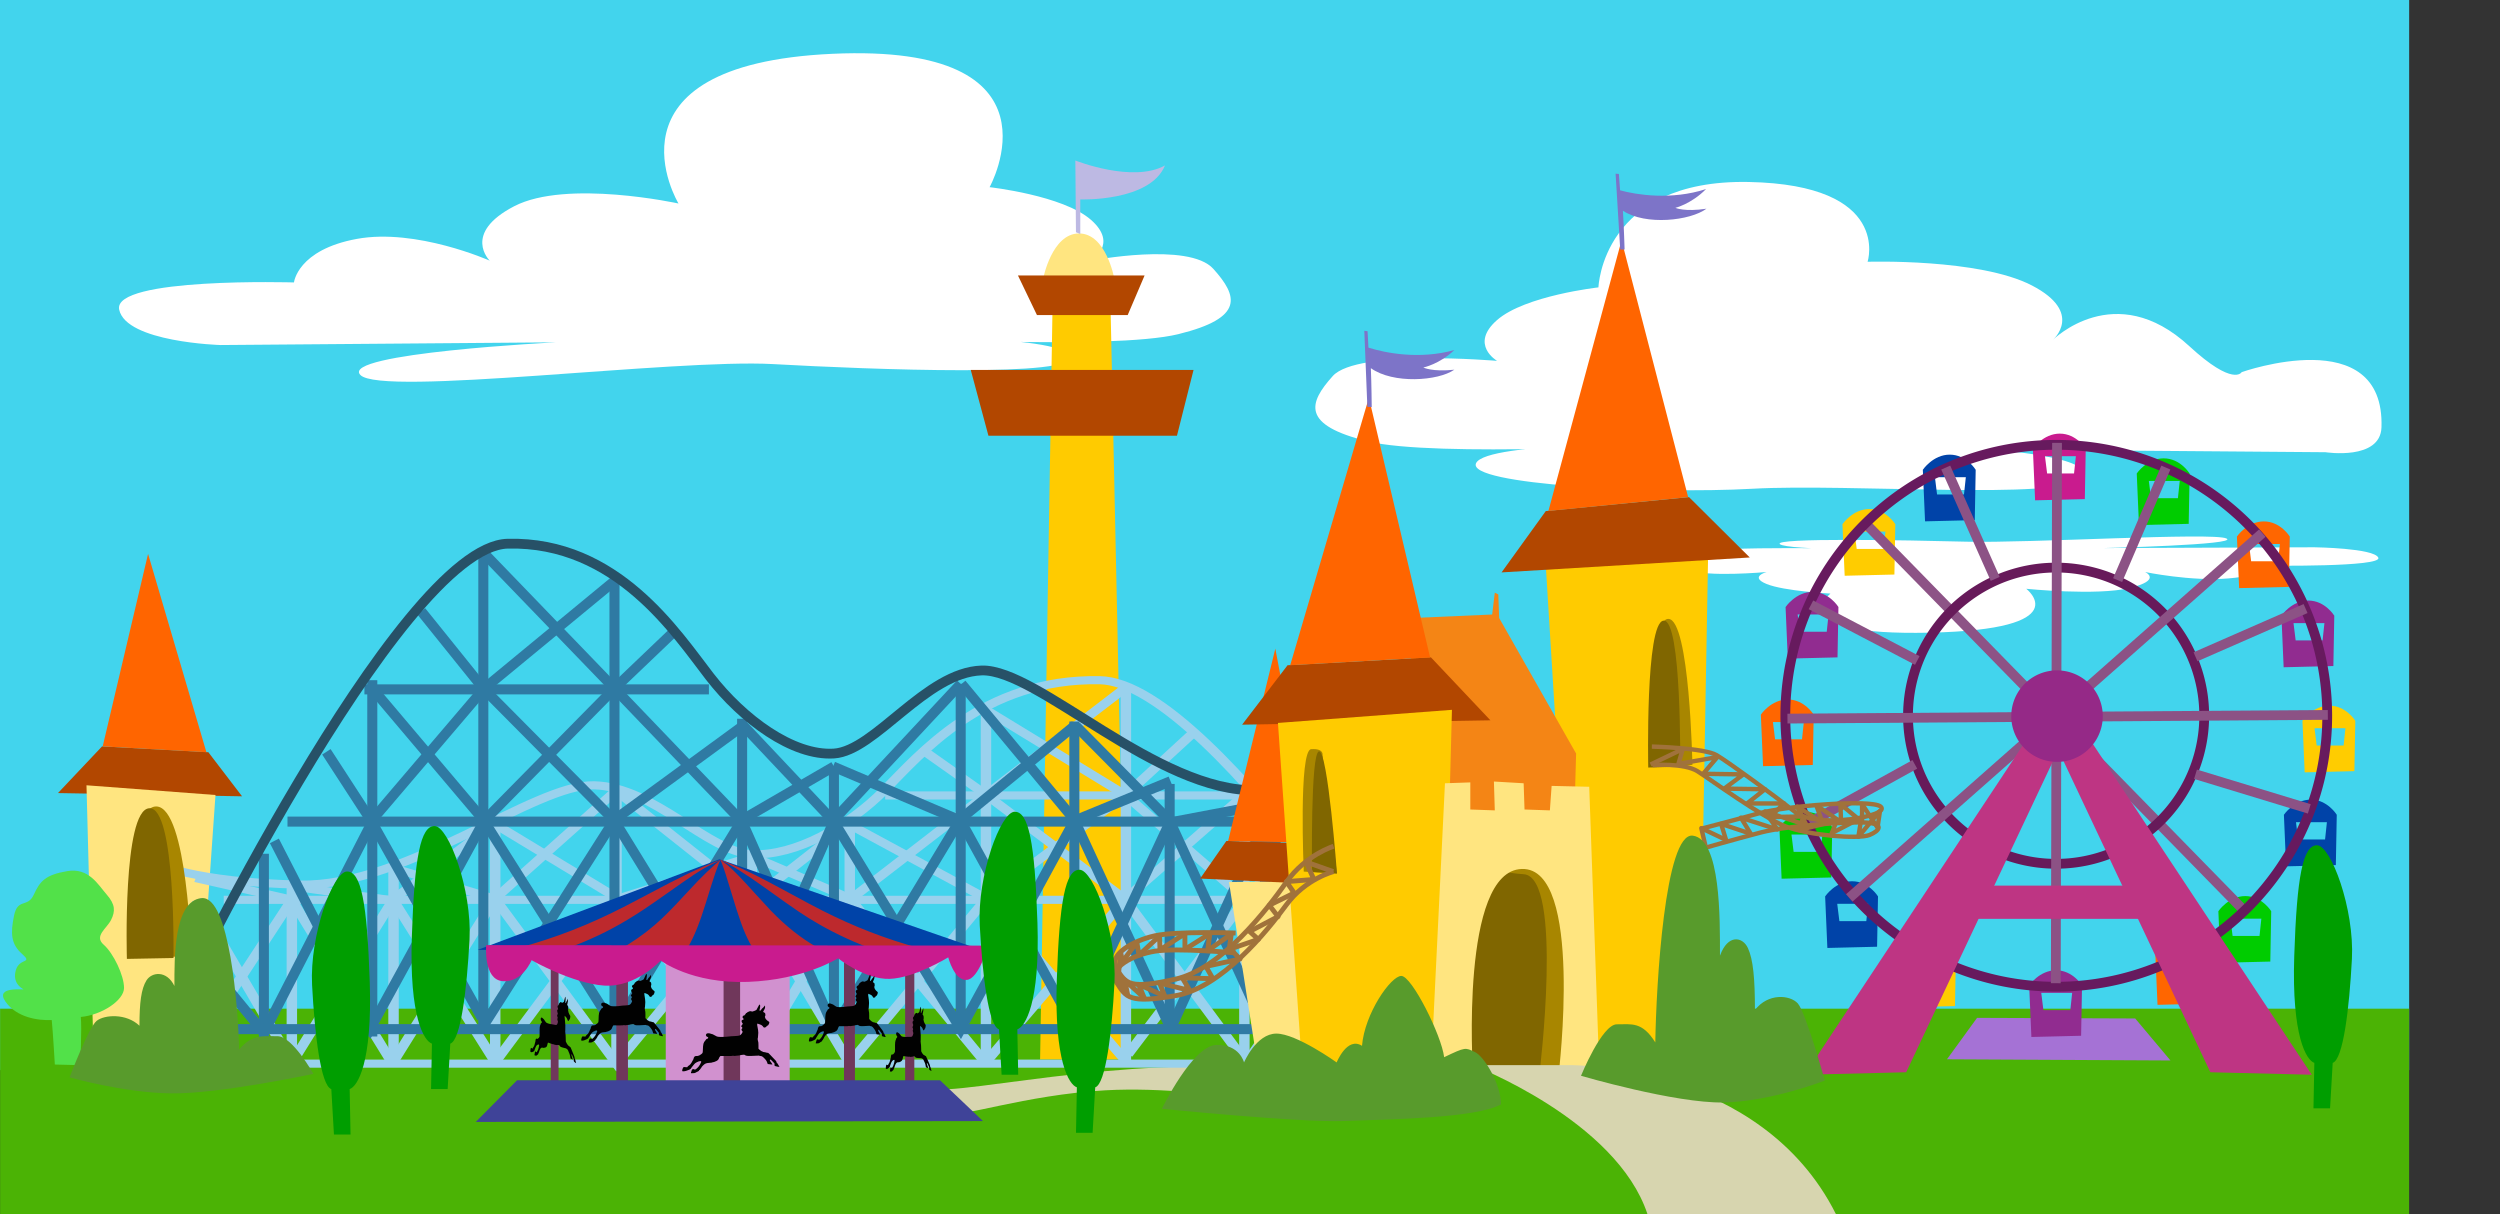 <?xml version="1.0" encoding="UTF-8" standalone="no"?>
<!-- Created with Inkscape (http://www.inkscape.org/) -->

<svg
   width="236.906mm"
   height="115.063mm"
   viewBox="0 0 236.906 115.063"
   version="1.1"
   id="svg1"
   inkscape:version="1.3 (0e150ed6c4, 2023-07-21)"
   sodipodi:docname="parqueTematico.svg"
   xmlns:inkscape="http://www.inkscape.org/namespaces/inkscape"
   xmlns:sodipodi="http://sodipodi.sourceforge.net/DTD/sodipodi-0.dtd"
   xmlns:xlink="http://www.w3.org/1999/xlink"
   xmlns="http://www.w3.org/2000/svg"
   xmlns:svg="http://www.w3.org/2000/svg">
  <rect x="0" y="0" width="236.906" height="115.063" fill="#333333" stroke="none"/>
  <sodipodi:namedview
     id="namedview1"
     pagecolor="#ffffff"
     bordercolor="#000000"
     borderopacity="0.25"
     inkscape:showpageshadow="2"
     inkscape:pageopacity="0.0"
     inkscape:pagecheckerboard="0"
     inkscape:deskcolor="#d1d1d1"
     inkscape:document-units="mm"
     inkscape:zoom="1.4142136"
     inkscape:cx="367.34197"
     inkscape:cy="317.13739"
     inkscape:window-width="1680"
     inkscape:window-height="987"
     inkscape:window-x="-8"
     inkscape:window-y="-8"
     inkscape:window-maximized="1"
     inkscape:current-layer="layer1" />
  <defs
     id="defs1">
    <linearGradient
       x1="-1163.668"
       y1="732.019"
       x2="-1084.049"
       y2="728.611"
       id="linearGradient4681-0"
       xlink:href="#linearGradient4264-2-2"
       gradientUnits="userSpaceOnUse" />
    <linearGradient
       id="linearGradient4264-2-2">
      <stop
         id="stop4266-3-2"
         style="stop-color:#cfc3e7;stop-opacity:1"
         offset="0" />
      <stop
         id="stop4268-8-4"
         style="stop-color:#9a80cc;stop-opacity:1"
         offset="1" />
    </linearGradient>
    <linearGradient
       x1="-662.569"
       y1="577.157"
       x2="-656.867"
       y2="859.809"
       id="linearGradient3299"
       xlink:href="#linearGradient4717-5"
       gradientUnits="userSpaceOnUse"
       gradientTransform="matrix(0.232,0,0,0.459,136.13,-109.935)" />
    <linearGradient
       id="linearGradient4717-5">
      <stop
         id="stop4719-1"
         style="stop-color:#f4ebbb;stop-opacity:1"
         offset="0" />
      <stop
         id="stop22308-4"
         style="stop-color:#fcfae9;stop-opacity:1"
         offset="0.778" />
      <stop
         id="stop4721-7"
         style="stop-color:#ffffed;stop-opacity:0"
         offset="1" />
    </linearGradient>
  </defs>
  <g
     inkscape:label="Layer 1"
     inkscape:groupmode="layer"
     id="layer1"
     transform="translate(110.039,-110.86)">
    <rect
       width="228.297"
       height="101.409"
       ry="0"
       x="-110.039"
       y="110.86"
       id="rect3288"
       style="fill:#42d4ed;fill-opacity:1;stroke:none;stroke-width:0.259" />
    <rect
       width="228.284"
       height="19.478"
       ry="0"
       x="-110.029"
       y="206.445"
       id="rect3288-4"
       style="fill:#4bb305;fill-opacity:1;stroke:none;stroke-width:0.113" />
    <g
       transform="matrix(-0.172,0,0,0.172,-291.12,62.501)"
       id="g4662"
       style="display:inline;fill:url(#linearGradient4681-0);fill-opacity:1;stroke:none">
      <path
         d="m -1186.159,719.879 18.571,-24.286 58.571,-3.214 24.286,25.714 z"
         id="path4200-0"
         style="fill:#b24700;fill-opacity:1;stroke:none" />
      <path
         d="m -1166.516,695.593 32.143,-109.286 25,106.071 z"
         id="path4202-9"
         style="fill:#ff6500;fill-opacity:1;stroke:none" />
      <path
         d="m -1171.516,719.164 10,142.5 57.143,1.071 3.929,-148.929 z"
         id="path4206-9"
         style="fill:#ffe580;fill-opacity:1;stroke:none" />
    </g>
    <path
       d="m -104.844,211.738 2.401,0.059 c 0,0 0.176,-3.513 0.059,-4.568 1.991,-0.176 4.099,-1.581 4.099,-2.752 0,-1.171 -0.995,-3.279 -1.932,-4.099 -0.937,-0.82 0.293,-1.523 0.703,-2.342 0.41,-0.82 0.41,-1.464 -0.41,-2.401 -0.82,-0.937 -1.698,-2.577 -3.748,-2.225 -2.05,0.351 -2.577,0.937 -3.162,2.225 -0.586,1.288 -1.523,0.293 -1.874,1.991 -0.351,1.698 -0.293,2.694 0.761,3.631 1.054,0.937 -0.234,0.351 -0.586,1.523 -0.351,1.171 0.468,1.698 0.703,1.815 0.234,0.117 -2.752,-0.351 -1.698,1.171 1.054,1.523 3.104,1.815 4.392,1.757 0.117,1.171 0.293,4.216 0.293,4.216 z"
       id="path4530"
       style="fill:#52e149;fill-opacity:1;stroke:none;stroke-width:0.265" />
    <path
       d="m 109.288,162.721 -20.017,0.076 c 0,0 12.928,-0.303 11.677,-0.908 -1.251,-0.605 -18.766,0.454 -24.604,0.303 -5.838,-0.151 -18.349,-0.378 -17.724,0.227 0.626,0.605 11.677,0.529 11.677,0.529 0,0 -14.179,-0.378 -18.141,0.076 -3.962,0.454 -3.545,1.059 -2.085,1.815 1.46,0.756 7.298,0.227 7.298,0.227 0,0 -1.668,0.454 0,1.135 1.668,0.681 6.047,0.908 6.047,0.908 0,0 -4.796,4.009 9.383,3.706 14.179,-0.303 9.175,-4.16 9.175,-4.16 0,0 6.672,0.681 9.8,-0.076 3.128,-0.756 1.46,-1.513 1.46,-1.513 0,0 4.379,0.908 7.923,0.605 3.545,-0.303 3.753,-1.21 3.753,-1.21 0,0 10.843,0.151 10.426,-0.756 -0.417,-0.908 -6.047,-0.983 -6.047,-0.983 z"
       id="path4361"
       style="fill:#ffffff;stroke:none;stroke-width:0.265" />
    <path
       d="m 110.333,153.714 -31.8,-0.258 c 0,0 10.6,0.7 8.613,2.764 -1.988,2.063 -21.863,0.44 -31.138,0.956 -9.275,0.516 -27.163,-0.367 -26.169,-2.43 0.994,-2.063 18.55,-1.805 18.55,-1.805 0,0 -22.525,1.29 -28.819,-0.258 -6.294,-1.548 -5.631,-3.611 -3.313,-6.19 2.319,-2.579 15.569,-1.436 15.569,-1.436 0,0 -2.65,-1.548 0,-3.869 2.65,-2.321 9.606,-3.095 9.606,-3.095 0,0 0.329,-10.261 14.244,-9.988 13.597,0.267 11.263,7.561 11.263,7.561 0,0 10.6,-0.334 15.569,2.245 4.969,2.579 1.988,5.158 1.988,5.158 0,0 5.889,-5.892 12.919,0.587 4.21,3.88 4.969,2.47 4.969,2.47 0,0 13.581,-4.822 13.25,5.229 -0.104,3.163 -5.3,2.359 -5.3,2.359 z"
       id="path4359"
       style="fill:#ffffff;stroke:none;stroke-width:0.265" />
    <path
       d="m -89.14,143.557 31.801,-0.258 c 0,0 -20.538,1.032 -18.55,3.095 1.988,2.063 29.813,-1.548 39.088,-1.032 9.275,0.516 29.15,1.29 28.157,-0.774 -0.994,-2.063 -18.55,-1.805 -18.55,-1.805 0,0 22.525,1.29 28.819,-0.258 6.294,-1.548 5.631,-3.611 3.313,-6.19 -2.319,-2.579 -11.594,-0.774 -11.594,-0.774 0,0 2.65,-1.548 0,-3.869 -2.65,-2.321 -9.606,-3.095 -9.606,-3.095 0,0 7.619,-13.67 -14.906,-12.638 -22.525,1.032 -14.575,14.186 -14.575,14.186 0,0 -10.6,-2.321 -15.569,0.258 -4.969,2.579 -2.319,5.158 -2.319,5.158 0,0 -6.956,-3.095 -12.588,-2.063 -5.631,1.032 -5.963,4.127 -5.963,4.127 0,0 -17.225,-0.516 -16.563,2.579 0.663,3.095 9.606,3.353 9.606,3.353 z"
       id="path4357"
       style="fill:#ffffff;stroke:none;stroke-width:0.265" />
    <path
       d="m -19.238,216.154 c -0.28,0.776 6.343,-1.549 13.946,-1.974 5.463,-0.305 11.121,0.516 13.366,0.751 l 2.191,-2.572 c -4.565,-0.724 -11.205,-0.486 -18.25,0.272 -6.338,0.682 -13.365,1.897 -13.318,1.301 z"
       id="path3304-6"
       style="display:inline;fill:#d7d5af;fill-opacity:1;stroke:none;stroke-width:0.314"
       sodipodi:nodetypes="csccscc" />
    <g
       transform="matrix(0.232,0,0,0.232,-109.086,11.285)"
       id="g4117"
       style="display:inline">
      <path
         d="m 425.779,248.11 -5.051,305.571 h 35.355 l -6.566,-306.581 z"
         transform="translate(0,308.268)"
         id="path4099-6"
         style="fill:#ffcb00;fill-opacity:1;stroke:none" />
      <path
         d="m 421.991,234.725 c 0,0 3.536,-18.435 14.647,-18.435 11.112,0 14.395,18.435 14.395,18.435 z"
         transform="translate(0,308.268)"
         id="path4103"
         style="fill:#ffe580;fill-opacity:1;stroke:none" />
      <path
         d="m 435.376,215.785 -0.253,-29.294 c 0,0 23.486,9.344 36.618,2.02 -6.061,14.9 -34.598,13.89 -34.598,13.89 v 14.142 z"
         transform="translate(0,308.268)"
         id="path4105"
         style="fill:#bdb9e3;fill-opacity:1;stroke:none" />
      <path
         d="m 419.446,557.893 h 37.065 l 6.896,-16.162 h -51.719 z"
         id="path4101"
         style="fill:#b24700;fill-opacity:1;stroke:none" />
      <path
         d="m 399.625,607.178 h 77.006 l 6.777,-26.877 h -91.005 z"
         id="path4107"
         style="fill:#b24700;fill-opacity:1;stroke:none" />
    </g>
    <g
       transform="matrix(0.232,0,0,0.232,-113.258,10.623)"
       id="g4492"
       style="display:inline">
      <path
         d="m 809.132,864.726 12.291,-16.92 64.596,0.253 14.404,17.161 z"
         id="path4490"
         style="fill:#a572d5;fill-opacity:1;stroke:none" />
      <path
         d="m 853.706,828.372 c -6.819,0 -11,6.188 -11,6.188 l 0.906,21.062 20.312,-0.5 0.375,-20.562 c 0,0 -3.775,-6.188 -10.594,-6.188 z m -6.062,9.219 h 12.625 l -0.75,7.062 h -11 z"
         id="path4375"
         style="fill:#912c90;fill-opacity:1;stroke:none" />
      <path
         d="m 905.224,815.24 c -6.819,0 -11,6.188 -11,6.188 l 0.906,21.062 20.312,-0.5 0.375,-20.562 c 0,0 -3.775,-6.188 -10.594,-6.188 z m -6.062,9.219 h 12.625 l -0.75,7.062 h -11 z"
         id="path4458"
         style="fill:#ff6600;fill-opacity:1;stroke:none" />
      <path
         d="m 930.983,798.068 c -6.819,0 -11,6.188 -11,6.188 l 0.906,21.062 20.312,-0.5 0.375,-20.562 c 0,0 -3.775,-6.188 -10.594,-6.188 z m -6.062,9.219 h 12.625 l -0.75,7.062 h -11 z"
         id="path4460"
         style="fill:#00cc00;fill-opacity:1;stroke:none" />
      <path
         d="m 957.752,758.672 c -6.819,0 -11,6.188 -11,6.188 l 0.906,21.062 20.312,-0.5 0.375,-20.562 c 0,0 -3.775,-6.188 -10.594,-6.188 z m -6.062,9.219 h 12.625 l -0.75,7.062 h -11 z"
         id="path4462"
         style="fill:#0043a8;fill-opacity:1;stroke:none" />
      <path
         d="m 965.328,720.286 c -6.819,0 -11,6.188 -11,6.188 l 0.906,21.062 20.312,-0.5 0.375,-20.562 c 0,0 -3.775,-6.188 -10.594,-6.188 z m -6.062,9.219 h 12.625 l -0.75,7.062 h -11 z"
         id="path4464"
         style="fill:#ffcc00;fill-opacity:1;stroke:none" />
      <path
         d="m 956.742,677.355 c -6.819,0 -11,6.188 -11,6.188 l 0.906,21.062 20.312,-0.5 0.375,-20.562 c 0,0 -3.775,-6.188 -10.594,-6.188 z m -6.062,9.219 h 12.625 l -0.75,7.062 h -11 z"
         id="path4466"
         style="fill:#912c90;fill-opacity:1;stroke:none" />
      <path
         d="m 938.559,645.03 c -6.819,0 -11,6.188 -11,6.188 l 0.906,21.062 20.312,-0.5 0.375,-20.562 c 0,0 -3.775,-6.188 -10.594,-6.188 z m -6.062,9.219 h 12.625 l -0.75,7.062 h -11 z"
         id="path4468"
         style="fill:#ff6600;fill-opacity:1;stroke:none" />
      <path
         d="m 897.648,619.271 c -6.819,0 -11,6.188 -11,6.188 l 0.906,21.062 20.312,-0.5 0.375,-20.562 c 0,0 -3.775,-6.188 -10.594,-6.188 z m -6.062,9.219 h 12.625 l -0.75,7.062 h -11 z"
         id="path4470"
         style="fill:#00cc00;fill-opacity:1;stroke:none" />
      <path
         d="m 855.221,609.169 c -6.819,0 -11,6.188 -11,6.188 l 0.906,21.062 20.312,-0.5 0.375,-20.562 c 0,0 -3.775,-6.188 -10.594,-6.188 z m -6.062,9.219 h 12.625 l -0.75,7.062 h -11 z"
         id="path4472"
         style="fill:#c91b8e;fill-opacity:1;stroke:none" />
      <path
         d="m 810.27,617.756 c -6.819,0 -11,6.188 -11,6.188 l 0.906,21.062 20.312,-0.5 0.375,-20.562 c 0,0 -3.775,-6.188 -10.594,-6.188 z m -6.062,9.219 h 12.625 l -0.75,7.062 h -11 z"
         id="path4474-0"
         style="fill:#0043a8;fill-opacity:1;stroke:none" />
      <path
         d="m 777.44,639.979 c -6.819,0 -11,6.188 -11,6.188 l 0.906,21.062 20.312,-0.5 0.375,-20.562 c 0,0 -3.775,-6.188 -10.594,-6.188 z m -6.062,9.219 h 12.625 l -0.75,7.062 h -11 z"
         id="path4476"
         style="fill:#ffcc00;fill-opacity:1;stroke:none" />
      <path
         d="m 754.206,673.819 c -6.819,0 -11,6.188 -11,6.188 l 0.906,21.062 20.312,-0.5 0.375,-20.562 c 0,0 -3.775,-6.188 -10.594,-6.188 z m -6.062,9.219 h 12.625 l -0.75,7.062 h -11 z"
         id="path4478"
         style="fill:#912c90;fill-opacity:1;stroke:none" />
      <path
         d="m 744.105,717.761 c -6.819,0 -11,6.188 -11,6.188 l 0.906,21.062 20.312,-0.5 0.375,-20.562 c 0,0 -3.775,-6.188 -10.594,-6.188 z m -6.062,9.219 h 12.625 l -0.75,7.062 h -11 z"
         id="path4480"
         style="fill:#ff6600;fill-opacity:1;stroke:none" />
      <path
         d="m 751.681,763.723 c -6.819,0 -11,6.188 -11,6.188 l 0.906,21.062 20.312,-0.5 0.375,-20.562 c 0,0 -3.775,-6.188 -10.594,-6.188 z m -6.062,9.219 h 12.625 l -0.75,7.062 h -11 z"
         id="path4482"
         style="fill:#00cc00;fill-opacity:1;stroke:none" />
      <path
         d="m 770.369,792.007 c -6.819,0 -11,6.188 -11,6.188 l 0.906,21.062 20.312,-0.5 0.375,-20.562 c 0,0 -3.775,-6.188 -10.594,-6.188 z m -6.062,9.219 h 12.625 l -0.75,7.062 h -11 z"
         id="path4484"
         style="fill:#0043a8;fill-opacity:1;stroke:none" />
      <path
         d="m 802.188,816.251 c -6.819,0 -11,6.188 -11,6.188 l 0.906,21.062 20.312,-0.5 0.375,-20.562 c 0,0 -3.775,-6.188 -10.594,-6.188 z m -6.062,9.219 h 12.625 l -0.75,7.062 h -11 z"
         id="path4486"
         style="fill:#ffcc00;fill-opacity:1;stroke:none" />
      <g
         id="g4432"
         style="display:inline;stroke:#8abfe2;stroke-width:4;stroke-linejoin:round;stroke-miterlimit:4;stroke-dasharray:none;stroke-opacity:1">
        <path
           d="M 775.292,337.003 930.35,495.597"
           transform="translate(0,308.268)"
           id="path4384"
           style="display:inline;fill:none;stroke:#8d5386;stroke-width:4;stroke-linecap:butt;stroke-linejoin:round;stroke-miterlimit:4;stroke-dasharray:none;stroke-opacity:1" />
        <path
           d="m 872.772,416.3 a 18.688,18.688 0 1 1 -37.376,0 18.688,18.688 0 1 1 37.376,0 z"
           transform="matrix(3.237,0,0,3.237,-1910.956,-623.176)"
           id="path4371"
           style="display:inline;fill:none;stroke:#671a5a;stroke-width:1.236;stroke-linejoin:round;stroke-miterlimit:4;stroke-dasharray:none;stroke-opacity:1" />
        <path
           d="m 872.772,416.3 a 18.688,18.688 0 1 1 -37.376,0 18.688,18.688 0 1 1 37.376,0 z"
           transform="matrix(5.922,0,0,5.922,-4204.104,-1740.908)"
           id="path4373"
           style="display:inline;fill:none;stroke:#671a5e;stroke-width:0.675;stroke-linejoin:round;stroke-miterlimit:4;stroke-dasharray:none;stroke-opacity:1" />
        <path
           d="m 743.977,725.578 220.718,-1.515"
           id="path4380"
           style="fill:none;stroke:#8c5285;stroke-width:4;stroke-linecap:butt;stroke-linejoin:round;stroke-miterlimit:4;stroke-dasharray:none;stroke-opacity:1" />
        <path
           d="m 853.579,833.664 0.505,-220.718"
           id="path4382"
           style="display:inline;fill:none;stroke:#8c5285;stroke-width:4;stroke-linecap:butt;stroke-linejoin:round;stroke-miterlimit:4;stroke-dasharray:none;stroke-opacity:1" />
        <path
           d="M 769.231,798.814 937.927,649.816"
           id="path4386"
           style="display:inline;fill:none;stroke:#8c5285;stroke-width:4;stroke-linecap:butt;stroke-linejoin:round;stroke-miterlimit:4;stroke-dasharray:none;stroke-opacity:1" />
        <path
           d="m 898.531,623.047 -19.698,45.962"
           id="path4388"
           style="display:inline;fill:none;stroke:#8c5285;stroke-width:4;stroke-linecap:butt;stroke-linejoin:round;stroke-miterlimit:4;stroke-dasharray:none;stroke-opacity:1" />
        <path
           d="m 808.627,623.047 20.203,45.457"
           id="path4390"
           style="display:inline;fill:none;stroke:#8c5285;stroke-width:4;stroke-linecap:butt;stroke-linejoin:round;stroke-miterlimit:4;stroke-dasharray:none;stroke-opacity:1" />
        <path
           d="m 753.574,679.111 43.437,22.728"
           id="path4392"
           style="display:inline;fill:none;stroke:#8c5285;stroke-width:4;stroke-linecap:butt;stroke-linejoin:round;stroke-miterlimit:4;stroke-dasharray:none;stroke-opacity:1" />
        <path
           d="m 753.069,768.004 42.931,-23.739"
           id="path4394"
           style="display:inline;fill:none;stroke:#8c5285;stroke-width:4;stroke-linecap:butt;stroke-linejoin:round;stroke-miterlimit:4;stroke-dasharray:none;stroke-opacity:1" />
        <path
           d="m 804.587,822.552 25.254,-42.426"
           id="path4396"
           style="display:inline;fill:none;stroke:#8c5285;stroke-width:4;stroke-linecap:butt;stroke-linejoin:round;stroke-miterlimit:4;stroke-dasharray:none;stroke-opacity:1" />
        <path
           d="M 901.561,823.058 879.338,779.621"
           id="path4398"
           style="display:inline;fill:none;stroke:#8c5285;stroke-width:4;stroke-linecap:butt;stroke-linejoin:round;stroke-miterlimit:4;stroke-dasharray:none;stroke-opacity:1" />
        <path
           d="M 957.12,762.448 910.653,748.306"
           id="path4400"
           style="display:inline;fill:none;stroke:#8c5285;stroke-width:4;stroke-linecap:butt;stroke-linejoin:round;stroke-miterlimit:4;stroke-dasharray:none;stroke-opacity:1" />
        <path
           d="m 955.604,680.626 -44.952,19.698"
           id="path4402"
           style="display:inline;fill:none;stroke:#8c5285;stroke-width:4;stroke-linecap:butt;stroke-linejoin:round;stroke-miterlimit:4;stroke-dasharray:none;stroke-opacity:1" />
      </g>
      <path
         d="m 751.048,562.772 92.934,-140.411 12.122,4.546 -63.64,134.855 z"
         transform="translate(0,308.268)"
         id="path4367"
         style="fill:#be3583;fill-opacity:1;stroke:none" />
      <path
         d="m 958.13,871.04 -92.934,-140.411 -12.122,4.546 63.64,134.855 z"
         id="path4369"
         style="fill:#be3583;fill-opacity:1;stroke:none" />
      <path
         d="m 872.772,416.3 a 18.688,18.688 0 1 1 -37.376,0 18.688,18.688 0 1 1 37.376,0 z"
         transform="translate(0,308.268)"
         id="path4365"
         style="fill:#952987;fill-opacity:1;stroke:none" />
      <rect
         width="74.286"
         height="13.571"
         x="818.571"
         y="485.523"
         transform="translate(0,308.268)"
         id="rect4488"
         style="fill:#be3583;fill-opacity:1;stroke:none" />
    </g>
    <g
       transform="matrix(0.232,0,0,0.232,-116.274,6.558)"
       id="g4124"
       style="display:inline">
      <g
         transform="matrix(-1.067,0,0,0.829,726.071,170.613)"
         id="g3956"
         style="stroke:#99d1ed;stroke-opacity:1">
        <path
           d="M 178.929,416.594 V 555.166"
           transform="translate(0,308.268)"
           id="path3958"
           style="fill:none;stroke:#99d1ed;stroke-width:4;stroke-linecap:butt;stroke-linejoin:miter;stroke-miterlimit:4;stroke-dasharray:none;stroke-opacity:1" />
        <path
           d="M 224.286,367.309 V 552.666"
           transform="translate(0,308.268)"
           id="path3960"
           style="fill:none;stroke:#99d1ed;stroke-width:4;stroke-linecap:butt;stroke-linejoin:miter;stroke-miterlimit:4;stroke-dasharray:none;stroke-opacity:1" />
        <path
           d="M 277.857,377.309 V 551.594"
           transform="translate(0,308.268)"
           id="path3962"
           style="fill:none;stroke:#99d1ed;stroke-width:4;stroke-linecap:butt;stroke-linejoin:miter;stroke-miterlimit:4;stroke-dasharray:none;stroke-opacity:1" />
        <path
           d="M 330,431.594 V 551.952"
           transform="translate(0,308.268)"
           id="path3964-0"
           style="fill:none;stroke:#99d1ed;stroke-width:4;stroke-linecap:butt;stroke-linejoin:miter;stroke-miterlimit:4;stroke-dasharray:none;stroke-opacity:1" />
        <path
           d="m 367.5,450.166 v 101.875"
           transform="translate(0,308.268)"
           id="path3966-4"
           style="fill:none;stroke:#99d1ed;stroke-width:4;stroke-linecap:butt;stroke-linejoin:miter;stroke-miterlimit:4;stroke-dasharray:none;stroke-opacity:1" />
        <path
           d="m 419.286,418.023 v 133.75"
           transform="translate(0,308.268)"
           id="path3968-5"
           style="fill:none;stroke:#99d1ed;stroke-width:4;stroke-linecap:butt;stroke-linejoin:miter;stroke-miterlimit:4;stroke-dasharray:none;stroke-opacity:1" />
        <path
           d="M 465.714,432.666 V 551.773"
           transform="translate(0,308.268)"
           id="path3970-8"
           style="fill:none;stroke:#99d1ed;stroke-width:4;stroke-linecap:butt;stroke-linejoin:miter;stroke-miterlimit:4;stroke-dasharray:none;stroke-opacity:1" />
        <path
           d="m 504.643,456.952 v 94.821"
           transform="translate(0,308.268)"
           id="path3972"
           style="fill:none;stroke:#99d1ed;stroke-width:4;stroke-linecap:butt;stroke-linejoin:miter;stroke-miterlimit:4;stroke-dasharray:none;stroke-opacity:1" />
        <path
           d="M 543.571,464.094 V 552.13"
           transform="translate(0,308.268)"
           id="path3974"
           style="fill:none;stroke:#99d1ed;stroke-width:4;stroke-linecap:butt;stroke-linejoin:miter;stroke-miterlimit:4;stroke-dasharray:none;stroke-opacity:1" />
        <path
           d="m 134.643,484.094 v 73.571"
           transform="translate(0,308.268)"
           id="path3976"
           style="fill:none;stroke:#99d1ed;stroke-width:4;stroke-linecap:butt;stroke-linejoin:miter;stroke-miterlimit:4;stroke-dasharray:none;stroke-opacity:1" />
        <path
           d="m 112.143,527.666 22.5,26.071 44.286,-82.143"
           transform="translate(0,308.268)"
           id="path3978"
           style="fill:none;stroke:#99d1ed;stroke-width:4;stroke-linecap:butt;stroke-linejoin:miter;stroke-miterlimit:4;stroke-dasharray:none;stroke-opacity:1" />
        <path
           d="M 144.286,471.594 H 569.643"
           transform="translate(0,308.268)"
           id="path3980"
           style="fill:none;stroke:#99d1ed;stroke-width:4;stroke-linecap:butt;stroke-linejoin:miter;stroke-miterlimit:4;stroke-dasharray:none;stroke-opacity:1" />
        <path
           d="M 175.714,420.166 H 316.429"
           transform="translate(0,308.268)"
           id="path3982"
           style="fill:none;stroke:#99d1ed;stroke-width:4;stroke-linecap:butt;stroke-linejoin:miter;stroke-miterlimit:4;stroke-dasharray:none;stroke-opacity:1" />
        <path
           d="m 160.179,444.452 18.393,26.964 45,76.429"
           transform="translate(0,308.268)"
           id="path3984"
           style="fill:none;stroke:#99d1ed;stroke-width:4;stroke-linecap:butt;stroke-linejoin:miter;stroke-miterlimit:4;stroke-dasharray:none;stroke-opacity:1" />
        <path
           d="M 100,552.309 H 583.214"
           transform="translate(0,308.268)"
           id="path3986"
           style="fill:none;stroke:#99d1ed;stroke-width:4;stroke-linecap:butt;stroke-linejoin:miter;stroke-miterlimit:4;stroke-dasharray:none;stroke-opacity:1" />
        <path
           d="m 138.929,479.094 39.286,72.857 46.429,-80.714 53.214,-51.429 23.571,-21.429"
           transform="translate(0,308.268)"
           id="path3988"
           style="fill:none;stroke:#99d1ed;stroke-width:4;stroke-linecap:butt;stroke-linejoin:miter;stroke-miterlimit:4;stroke-dasharray:none;stroke-opacity:1" />
        <path
           d="m 198.929,389.809 25.357,30 53.571,51.429 L 330,551.952"
           transform="translate(0,308.268)"
           id="path3990"
           style="fill:none;stroke:#99d1ed;stroke-width:4;stroke-linecap:butt;stroke-linejoin:miter;stroke-miterlimit:4;stroke-dasharray:none;stroke-opacity:1" />
        <path
           d="m 178.929,470.88 45.714,-51.071 53.214,-41.786"
           transform="translate(0,308.268)"
           id="path3992"
           style="fill:none;stroke:#99d1ed;stroke-width:4;stroke-linecap:butt;stroke-linejoin:miter;stroke-miterlimit:4;stroke-dasharray:none;stroke-opacity:1" />
        <path
           d="m 178.929,419.809 45.357,51.071 53.571,80.714"
           transform="translate(0,308.268)"
           id="path3994"
           style="fill:none;stroke:#99d1ed;stroke-width:4;stroke-linecap:butt;stroke-linejoin:miter;stroke-miterlimit:4;stroke-dasharray:none;stroke-opacity:1" />
        <path
           d="M 224.286,366.952 277.857,419.809 330,471.594 367.5,551.952"
           transform="translate(0,308.268)"
           id="path3996"
           style="fill:none;stroke:#99d1ed;stroke-width:4;stroke-linecap:butt;stroke-linejoin:miter;stroke-miterlimit:4;stroke-dasharray:none;stroke-opacity:1" />
        <path
           d="m 223.929,551.594 53.929,-80.714 52.857,-36.786"
           transform="translate(0,308.268)"
           id="path3998"
           style="fill:none;stroke:#99d1ed;stroke-width:4;stroke-linecap:butt;stroke-linejoin:miter;stroke-miterlimit:4;stroke-dasharray:none;stroke-opacity:1" />
        <path
           d="M 278.214,551.594 330,470.88 367.5,450.166"
           transform="translate(0,308.268)"
           id="path4000"
           style="fill:none;stroke:#99d1ed;stroke-width:4;stroke-linecap:butt;stroke-linejoin:miter;stroke-miterlimit:4;stroke-dasharray:none;stroke-opacity:1" />
        <path
           d="m 330.357,551.594 37.5,-81.071 51.429,-52.5"
           transform="translate(0,308.268)"
           id="path4002"
           style="fill:none;stroke:#99d1ed;stroke-width:4;stroke-linecap:butt;stroke-linejoin:miter;stroke-miterlimit:4;stroke-dasharray:none;stroke-opacity:1" />
        <path
           d="m 367.143,450.166 52.143,21.071 46.429,80.357"
           transform="translate(0,308.268)"
           id="path4004"
           style="fill:none;stroke:#99d1ed;stroke-width:4;stroke-linecap:butt;stroke-linejoin:miter;stroke-miterlimit:4;stroke-dasharray:none;stroke-opacity:1" />
        <path
           d="m 367.857,551.594 51.429,-81.071 46.786,-36.429"
           transform="translate(0,308.268)"
           id="path4006"
           style="fill:none;stroke:#99d1ed;stroke-width:4;stroke-linecap:butt;stroke-linejoin:miter;stroke-miterlimit:4;stroke-dasharray:none;stroke-opacity:1" />
        <path
           d="m 419.643,418.023 46.071,52.857 38.929,80.357"
           transform="translate(0,308.268)"
           id="path4008"
           style="fill:none;stroke:#99d1ed;stroke-width:4;stroke-linecap:butt;stroke-linejoin:miter;stroke-miterlimit:4;stroke-dasharray:none;stroke-opacity:1" />
        <path
           d="m 466.429,434.452 38.214,36.786 38.571,80"
           transform="translate(0,308.268)"
           id="path4010"
           style="fill:none;stroke:#99d1ed;stroke-width:4;stroke-linecap:butt;stroke-linejoin:miter;stroke-miterlimit:4;stroke-dasharray:none;stroke-opacity:1" />
        <path
           d="m 543.571,471.594 40.714,80"
           transform="translate(0,308.268)"
           id="path4012"
           style="fill:none;stroke:#99d1ed;stroke-width:4;stroke-linecap:butt;stroke-linejoin:miter;stroke-miterlimit:4;stroke-dasharray:none;stroke-opacity:1" />
        <path
           d="m 543.571,551.594 36.429,-80"
           transform="translate(0,308.268)"
           id="path4014"
           style="fill:none;stroke:#99d1ed;stroke-width:4;stroke-linecap:butt;stroke-linejoin:miter;stroke-miterlimit:4;stroke-dasharray:none;stroke-opacity:1" />
        <path
           d="M 329.643,433.38 367.5,471.594 419.286,552.309 465.714,471.237 505,455.88"
           transform="translate(0,308.268)"
           id="path4016"
           style="fill:none;stroke:#99d1ed;stroke-width:4;stroke-linecap:butt;stroke-linejoin:miter;stroke-miterlimit:4;stroke-dasharray:none;stroke-opacity:1" />
        <path
           d="m 465.357,552.309 39.286,-80.357 39.643,-7.143"
           transform="translate(0,308.268)"
           id="path4018"
           style="fill:none;stroke:#99d1ed;stroke-width:4;stroke-linecap:butt;stroke-linejoin:miter;stroke-miterlimit:4;stroke-dasharray:none;stroke-opacity:1" />
        <path
           d="m 505.357,551.594 38.214,-80 36.786,-10.714"
           transform="translate(0,308.268)"
           id="path4020"
           style="fill:none;stroke:#99d1ed;stroke-width:4;stroke-linecap:butt;stroke-linejoin:miter;stroke-miterlimit:4;stroke-dasharray:none;stroke-opacity:1" />
        <path
           d="m 97.143,556.594 c 0,0 92.5,-192.143 137.143,-193.214 44.643,-1.071 68.929,36.786 82.5,54.286 13.571,17.5 33.929,32.5 50.714,31.429 16.786,-1.071 37.5,-33.214 60.357,-33.929 22.857,-0.714 71.786,50 112.5,48.929 40.714,-1.071 56.071,-10.714 56.071,-10.714"
           transform="translate(0,308.268)"
           id="path4022"
           style="fill:none;stroke:#99d1ed;stroke-width:4;stroke-linecap:butt;stroke-linejoin:miter;stroke-miterlimit:4;stroke-dasharray:none;stroke-opacity:1" />
      </g>
      <g
         id="g3921"
         style="display:inline">
        <path
           d="M 178.942,727.407 V 872.938"
           id="path3822"
           style="display:inline;fill:none;stroke:#2f7aa3;stroke-width:4.099;stroke-linecap:butt;stroke-linejoin:miter;stroke-miterlimit:4;stroke-dasharray:none;stroke-opacity:1" />
        <path
           d="M 224.295,675.646 V 870.312"
           id="path3824"
           style="display:inline;fill:none;stroke:#2f7aa3;stroke-width:4.099;stroke-linecap:butt;stroke-linejoin:miter;stroke-miterlimit:4;stroke-dasharray:none;stroke-opacity:1" />
        <path
           d="M 277.862,686.149 V 869.187"
           id="path3826"
           style="display:inline;fill:none;stroke:#2f7aa3;stroke-width:4.099;stroke-linecap:butt;stroke-linejoin:miter;stroke-miterlimit:4;stroke-dasharray:none;stroke-opacity:1" />
        <path
           d="M 330.001,743.161 V 869.562"
           id="path3828"
           style="display:inline;fill:none;stroke:#2f7aa3;stroke-width:4.099;stroke-linecap:butt;stroke-linejoin:miter;stroke-miterlimit:4;stroke-dasharray:none;stroke-opacity:1" />
        <path
           d="m 367.498,762.665 v 106.991"
           id="path3830"
           style="display:inline;fill:none;stroke:#2f7aa3;stroke-width:4.099;stroke-linecap:butt;stroke-linejoin:miter;stroke-miterlimit:4;stroke-dasharray:none;stroke-opacity:1" />
        <path
           d="M 419.279,728.908 V 869.375"
           id="path3832"
           style="display:inline;fill:none;stroke:#2f7aa3;stroke-width:4.099;stroke-linecap:butt;stroke-linejoin:miter;stroke-miterlimit:4;stroke-dasharray:none;stroke-opacity:1" />
        <path
           d="M 465.704,744.286 V 869.375"
           id="path3834"
           style="display:inline;fill:none;stroke:#2f7aa3;stroke-width:4.099;stroke-linecap:butt;stroke-linejoin:miter;stroke-miterlimit:4;stroke-dasharray:none;stroke-opacity:1" />
        <path
           d="m 504.63,769.791 v 99.584"
           id="path3836"
           style="display:inline;fill:none;stroke:#2f7aa3;stroke-width:4.099;stroke-linecap:butt;stroke-linejoin:miter;stroke-miterlimit:4;stroke-dasharray:none;stroke-opacity:1" />
        <path
           d="m 543.555,777.293 v 92.457"
           id="path3838"
           style="display:inline;fill:none;stroke:#2f7aa3;stroke-width:4.099;stroke-linecap:butt;stroke-linejoin:miter;stroke-miterlimit:4;stroke-dasharray:none;stroke-opacity:1" />
        <path
           d="m 134.66,798.297 v 77.266"
           id="path3840"
           style="display:inline;fill:none;stroke:#2f7aa3;stroke-width:4.099;stroke-linecap:butt;stroke-linejoin:miter;stroke-miterlimit:4;stroke-dasharray:none;stroke-opacity:1" />
        <path
           d="m 112.162,844.057 22.498,27.381 44.282,-86.268"
           id="path3842"
           style="display:inline;fill:none;stroke:#2f7aa3;stroke-width:4.099;stroke-linecap:butt;stroke-linejoin:miter;stroke-miterlimit:4;stroke-dasharray:none;stroke-opacity:1" />
        <path
           d="M 144.302,785.17 H 569.624"
           id="path3844"
           style="display:inline;fill:none;stroke:#2f7aa3;stroke-width:4.099;stroke-linecap:butt;stroke-linejoin:miter;stroke-miterlimit:4;stroke-dasharray:none;stroke-opacity:1" />
        <path
           d="M 175.728,731.158 H 316.431"
           id="path3846"
           style="display:inline;fill:none;stroke:#2f7aa3;stroke-width:4.099;stroke-linecap:butt;stroke-linejoin:miter;stroke-miterlimit:4;stroke-dasharray:none;stroke-opacity:1" />
        <path
           d="m 160.194,756.664 18.391,28.318 44.996,80.267"
           id="path3848"
           style="display:inline;fill:none;stroke:#2f7aa3;stroke-width:4.099;stroke-linecap:butt;stroke-linejoin:miter;stroke-miterlimit:4;stroke-dasharray:none;stroke-opacity:1" />
        <path
           d="M 100.02,869.937 H 583.195"
           id="path3850"
           style="display:inline;fill:none;stroke:#2f7aa3;stroke-width:4.099;stroke-linecap:butt;stroke-linejoin:miter;stroke-miterlimit:4;stroke-dasharray:none;stroke-opacity:1" />
        <path
           d="m 138.945,793.046 39.283,76.516 46.425,-84.768 53.21,-54.011 23.57,-22.505"
           id="path3852"
           style="display:inline;fill:none;stroke:#2f7aa3;stroke-width:4.099;stroke-linecap:butt;stroke-linejoin:miter;stroke-miterlimit:4;stroke-dasharray:none;stroke-opacity:1" />
        <path
           d="m 198.94,699.276 25.355,31.507 53.567,54.011 52.139,84.768"
           id="path3854"
           style="display:inline;fill:none;stroke:#2f7aa3;stroke-width:4.099;stroke-linecap:butt;stroke-linejoin:miter;stroke-miterlimit:4;stroke-dasharray:none;stroke-opacity:1" />
        <path
           d="m 178.942,784.419 45.711,-53.636 53.21,-43.884"
           id="path3856"
           style="display:inline;fill:none;stroke:#2f7aa3;stroke-width:4.099;stroke-linecap:butt;stroke-linejoin:miter;stroke-miterlimit:4;stroke-dasharray:none;stroke-opacity:1" />
        <path
           d="m 178.942,730.783 45.353,53.636 53.567,84.768"
           id="path3858"
           style="display:inline;fill:none;stroke:#2f7aa3;stroke-width:4.099;stroke-linecap:butt;stroke-linejoin:miter;stroke-miterlimit:4;stroke-dasharray:none;stroke-opacity:1" />
        <path
           d="m 224.295,675.271 53.567,55.512 52.139,54.386 37.497,84.393"
           id="path3860"
           style="display:inline;fill:none;stroke:#2f7aa3;stroke-width:4.099;stroke-linecap:butt;stroke-linejoin:miter;stroke-miterlimit:4;stroke-dasharray:none;stroke-opacity:1" />
        <path
           d="m 223.938,869.187 53.924,-84.768 52.853,-38.633"
           id="path3862"
           style="display:inline;fill:none;stroke:#2f7aa3;stroke-width:4.099;stroke-linecap:butt;stroke-linejoin:miter;stroke-miterlimit:4;stroke-dasharray:none;stroke-opacity:1" />
        <path
           d="M 278.22,869.187 330.001,784.419 367.498,762.665"
           id="path3864"
           style="display:inline;fill:none;stroke:#2f7aa3;stroke-width:4.099;stroke-linecap:butt;stroke-linejoin:miter;stroke-miterlimit:4;stroke-dasharray:none;stroke-opacity:1" />
        <path
           d="m 330.358,869.187 37.497,-85.143 51.424,-55.137"
           id="path3866"
           style="display:inline;fill:none;stroke:#2f7aa3;stroke-width:4.099;stroke-linecap:butt;stroke-linejoin:miter;stroke-miterlimit:4;stroke-dasharray:none;stroke-opacity:1" />
        <path
           d="m 367.141,762.665 52.139,22.13 46.425,84.393"
           id="path3868"
           style="display:inline;fill:none;stroke:#2f7aa3;stroke-width:4.099;stroke-linecap:butt;stroke-linejoin:miter;stroke-miterlimit:4;stroke-dasharray:none;stroke-opacity:1" />
        <path
           d="m 367.855,869.187 51.424,-85.143 46.782,-38.258"
           id="path3870"
           style="display:inline;fill:none;stroke:#2f7aa3;stroke-width:4.099;stroke-linecap:butt;stroke-linejoin:miter;stroke-miterlimit:4;stroke-dasharray:none;stroke-opacity:1" />
        <path
           d="m 419.637,728.908 46.068,55.512 38.925,84.393"
           id="path3872"
           style="display:inline;fill:none;stroke:#2f7aa3;stroke-width:4.099;stroke-linecap:butt;stroke-linejoin:miter;stroke-miterlimit:4;stroke-dasharray:none;stroke-opacity:1" />
        <path
           d="m 466.418,746.161 38.211,38.633 38.568,84.018"
           id="path3874"
           style="display:inline;fill:none;stroke:#2f7aa3;stroke-width:4.099;stroke-linecap:butt;stroke-linejoin:miter;stroke-miterlimit:4;stroke-dasharray:none;stroke-opacity:1" />
        <path
           d="m 543.555,785.17 40.711,84.018"
           id="path3876"
           style="display:inline;fill:none;stroke:#2f7aa3;stroke-width:4.099;stroke-linecap:butt;stroke-linejoin:miter;stroke-miterlimit:4;stroke-dasharray:none;stroke-opacity:1" />
        <path
           d="m 543.555,869.187 36.426,-84.018"
           id="path3878"
           style="display:inline;fill:none;stroke:#2f7aa3;stroke-width:4.099;stroke-linecap:butt;stroke-linejoin:miter;stroke-miterlimit:4;stroke-dasharray:none;stroke-opacity:1" />
        <path
           d="m 329.644,745.036 37.854,40.133 51.781,84.768 46.425,-85.143 39.283,-16.128"
           id="path3880"
           style="display:inline;fill:none;stroke:#2f7aa3;stroke-width:4.099;stroke-linecap:butt;stroke-linejoin:miter;stroke-miterlimit:4;stroke-dasharray:none;stroke-opacity:1" />
        <path
           d="m 465.347,869.937 39.282,-84.393 39.64,-7.502"
           id="path3882"
           style="display:inline;fill:none;stroke:#2f7aa3;stroke-width:4.099;stroke-linecap:butt;stroke-linejoin:miter;stroke-miterlimit:4;stroke-dasharray:none;stroke-opacity:1" />
        <path
           d="m 505.344,869.187 38.211,-84.018 36.783,-11.252"
           id="path3884"
           style="display:inline;fill:none;stroke:#2f7aa3;stroke-width:4.099;stroke-linecap:butt;stroke-linejoin:miter;stroke-miterlimit:4;stroke-dasharray:none;stroke-opacity:1" />
        <path
           d="m 97.143,556.594 c 0,0 92.5,-192.143 137.143,-193.214 44.643,-1.071 68.929,36.786 82.5,54.286 13.571,17.5 33.929,32.5 50.714,31.429 16.786,-1.071 37.5,-33.214 60.357,-33.929 22.857,-0.714 71.786,50 112.5,48.929 40.714,-1.071 56.071,-10.714 56.071,-10.714"
           transform="translate(0,308.268)"
           id="path3050"
           style="display:inline;fill:none;stroke:#275167;stroke-width:4;stroke-linecap:butt;stroke-linejoin:miter;stroke-miterlimit:4;stroke-dasharray:none;stroke-opacity:1" />
      </g>
    </g>
    <g
       transform="matrix(0.31,0,0,0.319,-131.344,-57.946)"
       id="g4058"
       style="display:inline">
      <rect
         width="37.881"
         height="41.921"
         x="272.236"
         y="505.193"
         transform="translate(0,308.268)"
         id="rect4040"
         style="fill:#d191cf;fill-opacity:1;stroke:none" />
      <path
         d="M 214.74,811.343 368.554,811.316 288.63,784.42 Z"
         id="path4024"
         style="fill:#0043a8;fill-opacity:1;stroke:none;stroke-width:1.039" />
      <rect
         width="2.382"
         height="35.608"
         ry="0"
         x="237.084"
         y="816.997"
         id="rect4028"
         style="fill:#70375b;fill-opacity:1;stroke:none;stroke-width:0.687" />
      <rect
         width="3.556"
         height="35.608"
         ry="0"
         x="257.123"
         y="816.997"
         id="rect4030"
         style="fill:#70375b;fill-opacity:1;stroke:none;stroke-width:0.839" />
      <rect
         width="5.051"
         height="35.608"
         ry="0"
         x="289.914"
         y="816.997"
         id="rect4032"
         style="fill:#70375b;fill-opacity:1;stroke:none" />
      <rect
         width="3.343"
         height="39.761"
         ry="0"
         x="326.725"
         y="811.833"
         id="rect4034"
         style="fill:#70375b;fill-opacity:1;stroke:none;stroke-width:0.86" />
      <rect
         width="2.809"
         height="35.608"
         ry="0"
         x="345.413"
         y="814.724"
         id="rect4036"
         style="fill:#70375b;fill-opacity:1;stroke:none;stroke-width:0.746" />
      <path
         d="m 214.152,862.454 12.627,-12.374 h 129.3 l 13.132,12.122 z"
         id="path4038"
         style="fill:#3f4398;fill-opacity:1;stroke:none" />
      <path
         inkscape:connector-curvature="0"
         id="path17405"
         d="m -61.977,200.566 c 8.89e-4,-0.009 0.419,-0.132 0.929,-0.272 3.694,-1.01 6.745,-2.2 10.252,-4.001 0.408,-0.209 1.377,-0.718 2.154,-1.13 3.194,-1.695 4.617,-2.381 6.358,-3.066 l 0.463,-0.159 -0.779,0.39 c -1.277,0.64 -2.086,1.229 -4.236,2.74 -2.096,1.473 -2.597,1.807 -3.805,2.537 -1.802,1.088 -3.706,1.986 -5.85,2.758 l -0.613,0.221 h -2.438 c -1.341,0 -2.437,-0.007 -2.436,-0.018 z m 10.351,0.006 c -0.012,-0.007 0.121,-0.091 0.297,-0.187 1.035,-0.564 2.313,-1.456 3.251,-2.267 0.885,-0.766 1.574,-1.457 3.054,-3.06 0.818,-0.887 1.412,-1.502 1.876,-1.943 0.454,-0.432 1.3,-1.189 1.327,-1.174 0.01,0.006 -0.107,0.192 -0.145,0.283 -0.154,0.373 -0.499,1.378 -0.746,2.171 -0.144,0.464 -0.358,1.153 -0.475,1.531 -0.626,2.016 -1.102,3.201 -1.716,4.272 -0.095,0.166 -0.191,0.321 -0.213,0.344 -0.037,0.04 -0.237,0.042 -3.264,0.042 -1.773,0 -3.234,-0.006 -3.247,-0.013 z m 13.011,-0.006 c -0.031,-0.03 -0.354,-0.602 -0.494,-0.875 -0.542,-1.059 -0.941,-2.159 -1.697,-4.683 -0.441,-1.474 -0.682,-2.218 -0.881,-2.723 -0.07,-0.177 -0.149,-0.333 -0.136,-0.345 0.013,-0.012 0.089,-0.004 0.13,0.014 0.04,0.018 0.42,0.18 0.844,0.358 1.579,0.665 2.743,1.244 5.41,2.692 1.591,0.864 2.553,1.375 3.284,1.744 3.032,1.531 5.869,2.627 9.192,3.552 0.488,0.136 0.888,0.255 0.888,0.265 0,0.009 -1.069,0.018 -2.375,0.018 h -2.376 l -0.286,-0.099 c -1.769,-0.61 -3.73,-1.507 -5.39,-2.463 -1.379,-0.795 -2.089,-1.273 -5.112,-3.443 -1.014,-0.728 -1.69,-1.185 -2.448,-1.656 -0.67,-0.416 -1.84,-1.07 -1.72,-0.962 0.044,0.04 0.476,0.341 0.657,0.501 0.675,0.595 1.204,1.143 2.683,2.776 0.565,0.624 1.196,1.308 1.403,1.521 1.434,1.473 2.786,2.545 4.355,3.454 0.324,0.188 0.589,0.348 0.589,0.356 0,0.022 -6.499,0.019 -6.522,-0.002 z"
         style="display:inline;fill:#bd292d;stroke-width:0.032"
         sodipodi:nodetypes="csscscsssscsccccssscscssscscsssccssscscsccssssssssscs"
         transform="matrix(3.228,0,0,3.14,423.983,181.928)" />
      <path
         d="m 217.348,809.929 c 0,0 -0.943,10.314 5.104,10.719 6.047,0.405 8.77,-6.247 8.77,-6.247 0,0 12.432,6.9 22.14,7.549 9.708,0.65 17.336,-7.439 17.336,-7.439 0,0 9.406,6.957 26.658,6.34 17.252,-0.617 27.551,-7.015 27.551,-7.015 0,0 8.179,6.369 15.789,6.119 7.61,-0.25 17.892,-6.396 17.892,-6.396 0,0 1.813,6.955 5.626,6.704 3.813,-0.251 6.504,-10.195 6.504,-10.195"
         id="path4026"
         style="display:inline;fill:#c91b8e;fill-opacity:1;stroke:none" />
    </g>
    <g
       transform="matrix(0.232,0,0,0.232,-119.686,16.254)"
       id="g4296"
       style="display:inline">
      <path
         d="m 685.714,536.952 -12.857,-208.214 66.429,-3.214 -3.929,220.357 z"
         transform="translate(0,308.268)"
         id="path4212"
         style="fill:#ffcb00;fill-opacity:1;stroke:none" />
      <path
         d="m 615.714,453.38 56.786,-5 18.571,78.214 -6.071,9.643 -55,-0.714 z"
         transform="translate(0,308.268)"
         id="path4222"
         style="fill:#806600;fill-opacity:1;stroke:none" />
      <path
         d="m 684.643,538.023 -14.286,0.357 c 0,0 10,-80.714 -6.429,-81.786 -16.429,-1.071 -8.214,-5.357 -8.214,-5.357 l 17.5,-1.429 7.143,20 z"
         transform="translate(0,308.268)"
         id="path4210"
         style="fill:#a88600;fill-opacity:1;stroke:none" />
      <path
         d="m 618.214,351.952 32.857,-1.429 1.071,-8.929 1.429,0.714 0.357,9.643 31.429,55.357 -1.071,38.214 -67.857,-2.143 z"
         transform="translate(0,308.268)"
         id="path4220"
         style="fill:#f48515;fill-opacity:1;stroke:none" />
      <path
         d="m 543.571,459.809 12.857,82.143 18.214,2.5 -5.714,-85 z"
         transform="translate(0,308.268)"
         id="path4194"
         style="fill:#ffe580;fill-opacity:1;stroke:none" />
      <path
         d="m 531.786,458.38 45.357,2.143 V 444.094 L 542.5,443.023 Z"
         transform="translate(0,308.268)"
         id="path4196"
         style="fill:#b24700;fill-opacity:1;stroke:none" />
      <path
         d="M 543.214,443.023 562.5,364.452 l 15,79.286"
         transform="translate(0,308.268)"
         id="path4198"
         style="fill:#ff6500;fill-opacity:1;stroke:none" />
      <path
         d="M 548.929,395.523 567.5,371.237 l 58.571,-3.214 24.286,25.714 z"
         transform="translate(0,308.268)"
         id="path4200"
         style="fill:#b24700;fill-opacity:1;stroke:none" />
      <path
         d="m 568.571,371.237 32.143,-109.286 25,106.071 z"
         transform="translate(0,308.268)"
         id="path4202"
         style="fill:#ff6500;fill-opacity:1;stroke:none" />
      <path
         d="m 600.089,573.969 -1.25,-31.071 1.339,0.179 c 0,0 0.089,1.339 0.357,6.696 6.696,2.143 20.804,5 35.089,0.982 -6.071,5.804 -12.679,7.143 -12.679,7.143 0,0 3.661,1.875 12.679,0.893 -6.696,4.643 -25,5.893 -34.107,-0.625 0.268,6.429 0.357,15.893 0.357,15.893 z"
         id="path4204"
         style="fill:#7d74c8;fill-opacity:1;stroke:none" />
      <path
         d="m 563.571,394.809 10,142.5 57.143,1.071 3.929,-148.929 z"
         transform="translate(0,308.268)"
         id="path4206"
         style="fill:#ffcb00;fill-opacity:1;stroke:none" />
      <path
         d="m 631.786,419.452 10.357,-0.357 v 11.071 l 10,0.357 -0.357,-11.786 12.143,0.714 0.357,10.714 10.357,0.357 0.714,-10 15.357,0.357 L 695,541.594 678.214,538.38 c 0,0 10.357,-84.643 -15,-83.929 -25.357,0.714 -20,82.857 -20,82.857 l -17.143,-0.714 z"
         transform="translate(0,308.268)"
         id="path4208"
         style="fill:#ffe580;fill-opacity:1;stroke:none" />
      <path
         d="m 654.905,641.588 18.068,-25.053 58.506,-5.701 24.819,24.659 z"
         id="path4214"
         style="fill:#b24700;fill-opacity:1;stroke:none" />
      <path
         d="M 674.045,616.489 703.922,505.936 731.122,610.849 Z"
         id="path4216"
         style="fill:#ff6500;fill-opacity:1;stroke:none" />
      <path
         d="m 703.375,509.709 -1.894,-30.99 1.343,0.121 c 0,0 0.117,1.334 0.496,6.675 6.741,1.856 20.908,4.111 35.11,-0.51 -5.951,6.056 -12.531,7.675 -12.531,7.675 0,0 3.7,1.718 12.697,0.353 -6.6,4.923 -24.878,6.95 -34.121,0.825 0.401,6.411 0.687,15.863 0.687,15.863 z"
         id="path4218"
         style="fill:#7d74c8;fill-opacity:1;stroke:none" />
      <path
         d="m 587.679,456.416 -13.571,-0.893 c 0,0 -2.143,-49.643 3.036,-50 5.179,-0.357 4.643,2.321 4.643,2.321 z"
         transform="translate(0,308.268)"
         id="path4226"
         style="fill:#a88600;fill-opacity:1;stroke:none" />
      <path
         d="m 577.5,455.702 c 0,0 -0.714,-48.929 2.857,-49.286 3.571,-0.357 7.321,49.821 7.321,49.821 z"
         transform="translate(0,308.268)"
         id="path4224"
         style="fill:#806600;fill-opacity:1;stroke:none" />
      <path
         d="m 715.536,412.666 c 0,0 -1.25,-60.536 7.5,-60.357 8.75,0.179 9.821,59.643 9.821,59.643 z"
         transform="translate(0,308.268)"
         id="path4230"
         style="fill:#a88600;fill-opacity:1;stroke:none" />
      <path
         d="m 714.821,413.023 c 0,0 -1.25,-59.286 6.25,-60 7.5,-0.714 6.786,59.643 6.786,59.643 z"
         transform="translate(0,308.268)"
         id="path4228"
         style="fill:#806600;fill-opacity:1;stroke:none" />
      <path
         d="m 94.452,799.091 c 0,0 -1.825,-62.086 10.949,-61.903 12.774,0.183 14.338,61.17 14.338,61.17 z"
         id="path4230-2"
         style="fill:#a88600;fill-opacity:1;stroke:none;stroke-width:1.224" />
      <path
         d="m 93.409,799.457 c 0,0 -1.825,-60.804 9.124,-61.537 10.949,-0.733 9.907,61.17 9.907,61.17 z"
         id="path4228-4"
         style="fill:#806600;fill-opacity:1;stroke:none;stroke-width:1.224" />
    </g>
    <g
       transform="matrix(0.232,0,0,0.232,-119.884,17.579)"
       id="g4346"
       style="display:inline">
      <path
         d="m 587.143,449.809 c 0,0 -11.429,2.857 -19.286,13.571 C 560,474.094 541.429,497.309 522.5,500.523 c -18.929,3.214 -20,0.714 -23.929,-5.357 -3.929,-6.071 6.786,-11.429 15.714,-12.857 8.929,-1.429 32.857,0.714 32.857,0.714"
         transform="translate(0,308.268)"
         id="path4328"
         style="fill:none;stroke:#a0723b;stroke-width:2;stroke-linecap:butt;stroke-linejoin:round;stroke-miterlimit:4;stroke-dasharray:none;stroke-opacity:1" />
      <path
         d="m 587.143,747.747 c 0,0 -11.429,3.489 -19.286,14.638 C 560,773.534 541.429,797.775 522.5,802.036 c -18.929,4.261 -20,1.82 -23.929,-4.034 -3.929,-5.854 6.786,-11.804 15.714,-13.726 8.929,-1.922 32.857,-1.103 32.857,-1.103"
         id="path4330"
         style="fill:none;stroke:#a0723b;stroke-width:2;stroke-linecap:butt;stroke-linejoin:round;stroke-miterlimit:4;stroke-dasharray:none;stroke-opacity:1" />
      <path
         d="m 586.964,449.809 -11.071,-3.929 3.214,7.143 -11.25,0.893 3.214,4.643 -10.179,5 3.571,4.643 -11.607,6.071 3.571,3.214 -11.429,3.929 3.929,4.107 -13.929,3.036 2.857,5 -12.5,-0.357 3.036,5.179 -12.321,-3.036 2.143,5.357 -10.714,-4.821 2.321,5.536 -8.036,-7.321 1.25,6.071 -5,-10.536 0.893,5.536 1.25,-12.321 0.714,3.75 5.893,-7.857 0.893,5.179 8.393,-7.857 0.179,5.714 10.179,-6.607 v 6.429 l 10.179,-6.429 -0.893,6.964 9.643,-6.786 -0.893,6.786"
         transform="translate(0,308.268)"
         id="path4332"
         style="fill:none;stroke:#a0723b;stroke-width:2;stroke-linecap:butt;stroke-linejoin:round;stroke-miterlimit:4;stroke-dasharray:none;stroke-opacity:1" />
    </g>
    <g
       transform="matrix(0.232,0,0,0.232,-119.898,17.609)"
       id="g4323"
       style="display:inline">
      <path
         d="m 717.461,406.198 c 0,0 12.879,-1.01 18.435,2.525 5.556,3.536 26.264,18.688 35.86,22.476 9.596,3.788 30.052,5.303 34.345,3.536 4.293,-1.768 6.061,-4.546 -1.263,-5.051 -7.324,-0.505 -32.577,1.263 -43.184,4.041 -10.607,2.778 -24.749,6.819 -24.749,6.819"
         transform="translate(0,308.268)"
         id="path4317"
         style="fill:none;stroke:#a0723b;stroke-width:1.8;stroke-linecap:butt;stroke-linejoin:round;stroke-miterlimit:4;stroke-dasharray:none;stroke-opacity:1" />
      <path
         d="m 717.208,398.622 c 0,0 21.466,0.505 26.517,3.536 5.051,3.03 24.227,17.049 32.072,23.233 8.882,7.002 39.46,1.543 34.85,-2.273 -3.742,-3.098 -38.891,-0.253 -49.75,2.778 -10.859,3.03 -23.739,6.313 -23.739,6.313"
         transform="translate(0,308.268)"
         id="path4319"
         style="fill:none;stroke:#a0723b;stroke-width:1.8;stroke-linecap:butt;stroke-linejoin:round;stroke-miterlimit:4;stroke-dasharray:none;stroke-opacity:1" />
      <path
         d="m 716.703,405.946 13.132,-6.313 -1.768,6.061 15.91,-2.778 -5.808,6.819 16.415,0.253 -7.829,5.808 16.668,0.253 -7.324,5.808 h 15.152 l -5.808,5.556 13.637,-0.253 -1.768,5.556 15.405,-3.788 -2.02,5.051 12.122,-6.313 -1.263,7.829 8.839,-10.607 -1.01,6.819 -6.313,-9.596 v 7.324 l -8.839,-7.324 0.253,7.324 -10.102,-6.819 2.525,7.071 -10.354,-6.566 3.788,7.576 -16.92,-5.556 5.051,7.324 -14.9,-4.798 4.041,6.566 -12.122,-4.041 2.02,6.566 -10.102,-4.798 1.768,7.576"
         transform="translate(0,308.268)"
         id="path4321"
         style="fill:none;stroke:#a0723b;stroke-width:1.8;stroke-linecap:butt;stroke-linejoin:round;stroke-miterlimit:4;stroke-dasharray:none;stroke-opacity:1" />
    </g>
    <path
       d="m 29.5,211.794 c 0,0 13.632,5.202 16.578,14.119 H 63.938 C 56.819,211.708 38.777,211.794 38.777,211.794 Z"
       id="path3304"
       style="display:inline;fill:#d7d5af;fill-opacity:1;stroke:none;stroke-width:0.314" />
    <path
       d="m 0.064,215.928 c 0,0 2.898,-5.963 5.134,-6.045 2.236,-0.083 2.65,1.656 2.65,1.656 0,0 1.159,-2.733 3.064,-2.733 1.905,0 5.714,2.733 5.714,2.733 0,0 0.994,-2.484 2.402,-1.573 0.248,-3.064 2.733,-6.625 3.727,-6.625 0.994,0 3.809,5.631 4.058,7.702 2.07,-0.994 1.988,-0.911 2.898,-0.497 0.911,0.414 2.484,3.064 2.484,4.969 -2.402,1.325 -10.6,1.408 -14.824,1.573 -4.224,0.166 -17.308,-1.159 -17.308,-1.159 z"
       id="path4351"
       style="fill:#589b2c;fill-opacity:1;stroke:none;stroke-width:0.265" />
    <path
       d="m 39.782,212.802 c 0,0 1.988,-4.876 3.395,-4.876 1.408,0 2.402,-0.271 3.644,1.716 0.083,-5.418 0.911,-19.955 3.561,-19.593 2.65,0.361 2.567,7.855 2.567,11.377 0.745,-2.077 2.153,-1.806 2.65,-0.722 0.497,1.084 0.663,2.889 0.663,5.869 1.242,-1.625 3.313,-1.445 4.058,-0.632 0.745,0.813 2.567,7.314 2.567,7.314 0,0 -5.052,1.986 -9.606,2.077 -4.555,0.09 -13.499,-2.528 -13.499,-2.528 z"
       id="path4353"
       style="fill:#589b2c;fill-opacity:1;stroke:none;stroke-width:0.276" />
    <path
       d="m -80.343,212.622 c 0,0 -1.988,-3.569 -3.395,-3.569 -1.408,0 -2.402,-0.198 -3.644,1.256 -0.083,-3.965 -0.911,-14.605 -3.561,-14.341 -2.65,0.264 -2.567,5.75 -2.567,8.327 -0.745,-1.52 -2.153,-1.322 -2.65,-0.529 -0.497,0.793 -0.663,2.115 -0.663,4.296 -1.242,-1.19 -3.313,-1.057 -4.058,-0.463 -0.745,0.595 -2.567,5.353 -2.567,5.353 0,0 5.052,1.454 9.606,1.52 4.555,0.066 13.499,-1.85 13.499,-1.85 z"
       id="path4355"
       style="fill:#589b2c;fill-opacity:1;stroke:none;stroke-width:0.265" />
    <path
       d="m -15.124,212.707 h 1.573 l -0.083,-4.306 c 0.745,-0.248 2.153,-2.484 1.905,-10.103 -0.248,-7.619 -0.828,-10.517 -2.153,-10.517 -1.325,0 -3.561,6.045 -3.313,10.766 0.248,4.72 0.828,9.524 1.822,9.855 z"
       id="path4689"
       style="fill:#009e00;fill-opacity:1;stroke:none;stroke-width:0.265" />
    <path
       d="m -67.618,214.064 h -1.573 l 0.083,-4.306 c -0.745,-0.248 -2.153,-2.484 -1.905,-10.103 0.248,-7.619 0.828,-10.517 2.153,-10.517 1.325,0 3.561,6.045 3.313,10.766 -0.248,4.72 -0.828,9.524 -1.822,9.855 z"
       id="path4691"
       style="fill:#009e00;fill-opacity:1;stroke:none;stroke-width:0.265" />
    <path
       d="m -78.394,218.371 h 1.573 l -0.083,-4.306 c 0.745,-0.248 2.153,-2.484 1.905,-10.103 -0.248,-7.619 -0.828,-10.517 -2.153,-10.517 -1.325,0 -3.561,6.045 -3.313,10.766 0.248,4.72 0.828,9.524 1.822,9.855 z"
       id="path4693"
       style="fill:#009e00;fill-opacity:1;stroke:none;stroke-width:0.265" />
    <path
       d="M -6.501,218.205 H -8.075 l 0.083,-4.306 c -0.745,-0.248 -2.153,-2.484 -1.905,-10.103 0.248,-7.619 0.828,-10.517 2.153,-10.517 1.325,0 3.561,6.045 3.313,10.766 -0.248,4.72 -0.828,9.524 -1.822,9.855 z"
       id="path4695"
       style="fill:#009e00;fill-opacity:1;stroke:none;stroke-width:0.265" />
    <path
       d="m 110.763,215.886 h -1.573 l 0.083,-4.306 c -0.745,-0.248 -2.153,-2.484 -1.905,-10.103 0.248,-7.619 0.828,-10.517 2.153,-10.517 1.325,0 3.561,6.045 3.313,10.766 -0.248,4.72 -0.828,9.524 -1.822,9.855 z"
       id="path4697"
       style="fill:#009e00;fill-opacity:1;stroke:none;stroke-width:0.265" />
    <path
       inkscape:connector-curvature="0"
       id="path17403-9"
       d="m -44.558,212.493 c 0,-0.035 0.009,-0.064 0.021,-0.064 0.011,0 0.021,-0.024 0.021,-0.054 0,-0.03 0.021,-0.087 0.046,-0.128 0.039,-0.063 0.058,-0.075 0.123,-0.075 0.042,-2e-4 0.082,0.009 0.089,0.021 0.023,0.039 0.131,0.023 0.181,-0.027 0.027,-0.027 0.083,-0.076 0.125,-0.109 0.08,-0.064 0.184,-0.201 0.263,-0.346 0.12,-0.219 0.127,-0.253 0.062,-0.289 -0.027,-0.015 -0.058,-0.015 -0.094,-7.7e-4 -0.03,0.012 -0.077,0.021 -0.105,0.021 -0.028,0 -0.05,0.01 -0.05,0.021 0,0.012 -0.021,0.022 -0.046,0.022 -0.026,2.6e-4 -0.07,0.019 -0.098,0.043 -0.028,0.023 -0.063,0.042 -0.078,0.043 -0.042,7.8e-4 -0.278,0.256 -0.376,0.408 -0.05,0.077 -0.101,0.151 -0.115,0.165 -0.042,0.044 -0.173,0.114 -0.215,0.114 -0.022,0 -0.071,0.018 -0.109,0.04 -0.112,0.065 -0.442,0.112 -0.469,0.067 -0.023,-0.039 10e-4,-0.195 0.039,-0.257 0.018,-0.03 0.044,-0.073 0.056,-0.097 0.024,-0.045 0.074,-0.049 0.281,-0.02 0.083,0.012 0.1,0.008 0.112,-0.026 0.015,-0.041 0.085,-0.115 0.11,-0.115 0.015,0 0.073,-0.048 0.169,-0.141 0.03,-0.029 0.067,-0.082 0.082,-0.117 0.015,-0.035 0.034,-0.064 0.043,-0.064 0.009,0 0.016,-0.015 0.016,-0.032 0,-0.018 0.007,-0.032 0.015,-0.032 0.009,0 0.039,-0.053 0.067,-0.118 0.028,-0.065 0.059,-0.118 0.067,-0.118 0.009,0 0.015,-0.029 0.015,-0.065 0,-0.035 0.007,-0.064 0.016,-0.064 0.009,0 0.027,-0.029 0.039,-0.064 0.013,-0.035 0.038,-0.064 0.056,-0.064 0.018,0 0.033,-0.01 0.033,-0.021 0,-0.012 0.065,-0.021 0.155,-0.021 0.089,0 0.155,-0.009 0.155,-0.021 0,-0.012 0.023,-0.021 0.052,-0.021 0.028,0 0.052,-0.01 0.052,-0.021 0,-0.012 0.009,-0.021 0.021,-0.021 0.038,0 0.247,-0.156 0.247,-0.184 0,-0.015 0.01,-0.031 0.022,-0.035 0.013,-0.004 0.025,-0.106 0.029,-0.254 0.016,-0.588 0.05,-0.714 0.244,-0.922 0.028,-0.029 0.056,-0.071 0.063,-0.093 0.007,-0.021 0.023,-0.033 0.034,-0.025 0.011,0.007 0.021,0.004 0.021,-0.009 0,-0.013 0.016,-0.023 0.036,-0.023 0.055,-8.8e-4 0.108,-0.052 0.108,-0.104 0,-0.026 -0.016,-0.052 -0.036,-0.059 -0.078,-0.026 -0.133,-0.062 -0.153,-0.1 -0.03,-0.058 -0.039,-0.123 -0.017,-0.123 0.01,0 0.014,-0.013 0.008,-0.029 -0.014,-0.039 0.073,-0.096 0.174,-0.112 0.073,-0.012 0.212,0.016 0.354,0.072 0.017,0.007 0.052,0.015 0.078,0.018 0.026,0.004 0.061,0.021 0.079,0.039 0.018,0.018 0.057,0.04 0.087,0.047 0.03,0.008 0.092,0.041 0.138,0.074 0.053,0.038 0.131,0.069 0.217,0.084 0.173,0.03 0.775,0.015 1.031,-0.026 0.108,-0.017 0.329,-0.034 0.492,-0.036 0.163,-0.003 0.319,-0.014 0.347,-0.025 0.028,-0.011 0.072,-0.02 0.099,-0.02 0.124,0 0.275,-0.139 0.354,-0.325 0.022,-0.051 0.018,-0.063 -0.036,-0.117 -0.073,-0.073 -0.082,-0.177 -0.019,-0.218 0.059,-0.038 0.051,-0.107 -0.019,-0.168 l -0.061,-0.053 0.04,-0.071 c 0.022,-0.039 0.059,-0.088 0.081,-0.11 0.05,-0.047 0.052,-0.087 0.007,-0.114 -0.032,-0.018 -0.089,-0.155 -0.09,-0.212 -4.85e-4,-0.042 0.086,-0.113 0.136,-0.113 0.068,0 0.085,-0.077 0.03,-0.138 -0.024,-0.026 -0.036,-0.056 -0.028,-0.066 0.009,-0.01 0.005,-0.011 -0.009,-0.003 -0.033,0.02 -0.058,-0.027 -0.03,-0.057 0.013,-0.013 0.023,-0.042 0.023,-0.064 0,-0.034 0.093,-0.091 0.134,-0.082 0.018,0.004 0.072,-0.058 0.072,-0.082 0,-0.012 0.019,-0.028 0.043,-0.036 0.024,-0.008 0.038,-0.019 0.032,-0.026 -0.022,-0.023 0.031,-0.092 0.07,-0.092 0.022,0 0.052,-0.019 0.066,-0.043 0.014,-0.024 0.04,-0.043 0.057,-0.043 0.017,0 0.053,-0.016 0.08,-0.035 0.067,-0.049 0.181,-0.06 0.276,-0.028 0.063,0.022 0.089,0.022 0.12,0.003 0.022,-0.014 0.053,-0.025 0.071,-0.025 0.017,0 0.048,-0.009 0.067,-0.019 0.02,-0.01 0.064,-0.031 0.098,-0.045 0.125,-0.054 0.112,-0.037 0.211,-0.247 0.109,-0.229 0.183,-0.34 0.215,-0.32 0.01,0.006 0.013,0.021 0.006,0.032 -0.006,0.011 -6.68e-4,0.02 0.013,0.02 0.034,0 0.013,0.278 -0.03,0.407 -0.025,0.074 -0.026,0.1 -0.007,0.113 0.051,0.035 0.106,0.004 0.159,-0.091 0.03,-0.053 0.063,-0.097 0.073,-0.097 0.027,-7.7e-4 0.179,-0.158 0.226,-0.233 l 0.039,-0.062 0.015,0.06 c 0.028,0.108 -0.005,0.239 -0.098,0.389 -0.049,0.079 -0.084,0.152 -0.078,0.162 0.006,0.01 0.052,0.038 0.102,0.063 0.05,0.025 0.086,0.053 0.08,0.064 -0.006,0.011 -0.003,0.019 0.008,0.019 0.011,0 0.02,0.058 0.021,0.129 0.001,0.095 -0.006,0.129 -0.026,0.129 -0.044,0 -0.003,0.181 0.061,0.268 0.063,0.087 0.203,0.206 0.283,0.242 0.071,0.032 0.075,0.103 0.012,0.24 -0.05,0.108 -0.09,0.15 -0.146,0.151 -0.02,5.2e-4 -0.055,0.032 -0.077,0.07 -0.022,0.038 -0.044,0.065 -0.048,0.059 -0.004,-0.006 -0.023,0.003 -0.041,0.018 -0.019,0.016 -0.048,0.023 -0.066,0.016 -0.019,-0.007 -0.027,-0.004 -0.02,0.008 0.016,0.027 0.01,0.026 -0.069,-0.003 -0.036,-0.013 -0.065,-0.036 -0.065,-0.051 0,-0.015 -0.035,-0.058 -0.077,-0.095 -0.106,-0.093 -0.113,-0.097 -0.16,-0.105 -0.023,-0.004 -0.044,-0.015 -0.048,-0.026 -0.004,-0.01 -0.018,-0.014 -0.031,-0.009 -0.013,0.005 -0.071,-0.014 -0.128,-0.042 -0.073,-0.036 -0.108,-0.043 -0.119,-0.026 -0.025,0.038 -0.01,0.227 0.028,0.345 0.027,0.085 0.065,0.386 0.065,0.516 2e-5,0.111 -0.025,0.443 -0.034,0.459 -0.035,0.058 -0.03,0.213 0.009,0.324 0.034,0.097 0.042,0.17 0.042,0.422 v 0.304 l 0.081,0.079 c 0.087,0.086 0.236,0.182 0.283,0.182 0.016,0 0.029,0.009 0.029,0.019 0,0.019 0.075,0.037 0.248,0.059 0.051,0.006 0.102,0.021 0.112,0.031 0.011,0.011 0.056,0.019 0.1,0.019 0.072,0 0.094,0.015 0.218,0.149 0.229,0.248 0.254,0.275 0.444,0.464 0.101,0.1 0.178,0.188 0.171,0.195 -0.007,0.007 0.001,0.033 0.018,0.058 0.017,0.025 0.03,0.062 0.03,0.083 0,0.024 0.015,0.038 0.041,0.038 0.028,0 0.041,0.014 0.041,0.043 0,0.024 0.009,0.043 0.021,0.043 0.011,0 0.021,0.013 0.021,0.028 0,0.015 0.016,0.047 0.036,0.071 0.04,0.047 0.088,0.129 0.088,0.15 0,0.025 -0.281,-0.02 -0.406,-0.065 -0.053,-0.019 -0.07,-0.074 -0.055,-0.174 0.009,-0.061 0.002,-0.081 -0.045,-0.122 -0.08,-0.07 -0.156,-0.149 -0.23,-0.239 -0.08,-0.097 -0.16,-0.114 -0.169,-0.035 -0.003,0.03 0.011,0.073 0.031,0.097 0.09,0.104 0.212,0.292 0.212,0.326 0,0.006 -0.03,0.004 -0.067,-0.004 -0.037,-0.009 -0.139,-0.02 -0.227,-0.025 -0.139,-0.009 -0.16,-0.015 -0.16,-0.05 0,-0.022 -0.009,-0.046 -0.021,-0.053 -0.011,-0.007 -0.021,-0.034 -0.021,-0.06 -2.83e-4,-0.026 -0.019,-0.071 -0.041,-0.101 -0.022,-0.029 -0.041,-0.061 -0.041,-0.07 -2.83e-4,-0.009 -0.026,-0.046 -0.057,-0.083 -0.231,-0.272 -0.351,-0.362 -0.484,-0.362 -0.05,0 -0.1,-0.011 -0.113,-0.024 -0.015,-0.015 -0.069,-0.019 -0.154,-0.01 -0.072,0.008 -0.33,0.019 -0.573,0.025 -0.332,0.008 -0.457,0.004 -0.505,-0.017 -0.035,-0.015 -0.076,-0.029 -0.091,-0.032 -0.015,-0.003 -0.045,-0.02 -0.066,-0.04 -0.03,-0.028 -0.06,-0.033 -0.137,-0.022 -0.055,0.008 -0.15,0.019 -0.213,0.026 -0.062,0.006 -0.122,0.021 -0.133,0.032 -0.011,0.011 -0.077,0.02 -0.146,0.02 -0.07,0 -0.177,0.011 -0.239,0.024 -0.081,0.017 -0.136,0.017 -0.193,5.2e-4 -0.058,-0.017 -0.084,-0.017 -0.094,5.2e-4 -0.01,0.016 -0.187,0.023 -0.581,0.02 l -0.567,-0.004 -0.065,0.077 c -0.036,0.043 -0.071,0.105 -0.077,0.138 -0.017,0.09 -0.114,0.2 -0.227,0.256 -0.165,0.083 -0.306,0.13 -0.384,0.13 -0.03,0 -0.06,0.01 -0.067,0.021 -0.007,0.012 -0.074,0.021 -0.15,0.021 -0.177,0 -0.363,0.036 -0.479,0.094 -0.098,0.048 -0.352,0.301 -0.352,0.349 0,0.016 -0.007,0.029 -0.015,0.029 -0.009,0 -0.047,0.052 -0.087,0.116 -0.044,0.072 -0.082,0.111 -0.099,0.105 -0.015,-0.006 -0.026,-0.003 -0.024,0.008 0.008,0.046 -0.004,0.072 -0.033,0.072 -0.017,0 -0.031,0.01 -0.031,0.021 0,0.012 -0.009,0.021 -0.021,0.021 -0.031,0 -0.215,0.092 -0.223,0.112 -0.004,0.009 -0.024,0.017 -0.045,0.017 -0.021,0 -0.044,0.01 -0.051,0.021 -0.007,0.012 -0.091,0.021 -0.187,0.021 H -44.559 v -0.064 z"
       style="display:inline;fill:#010101;stroke-width:0.021"
       sodipodi:nodetypes="sssscsssssssscssscsssssssssssscscssssssssssscssssscsssssssssssssssssssscscssssscsssssssssscssssssssssscscssssssssssccsssccssssssssssssscssssssssssssssssssssssssssssssscssssssssssssccscsssssssscssssssssssccs" />
    <path
       inkscape:connector-curvature="0"
       id="path17403-9-1"
       d="m -32.727,209.668 c 0,-0.035 0.007,-0.064 0.016,-0.064 0.009,0 0.016,-0.024 0.016,-0.054 0,-0.03 0.017,-0.087 0.037,-0.128 0.031,-0.063 0.046,-0.075 0.097,-0.075 0.033,-2e-4 0.065,0.009 0.07,0.021 0.018,0.039 0.104,0.023 0.143,-0.027 0.021,-0.027 0.065,-0.076 0.098,-0.109 0.063,-0.064 0.146,-0.201 0.208,-0.346 0.095,-0.219 0.1,-0.253 0.049,-0.289 -0.021,-0.015 -0.046,-0.015 -0.074,-7.7e-4 -0.024,0.012 -0.061,0.021 -0.083,0.021 -0.022,0 -0.04,0.01 -0.04,0.021 0,0.012 -0.017,0.022 -0.037,0.022 -0.02,2.6e-4 -0.055,0.019 -0.077,0.043 -0.022,0.023 -0.05,0.042 -0.062,0.043 -0.033,7.8e-4 -0.22,0.256 -0.297,0.408 -0.039,0.077 -0.08,0.151 -0.091,0.165 -0.033,0.044 -0.137,0.114 -0.17,0.114 -0.017,0 -0.056,0.018 -0.086,0.04 -0.088,0.065 -0.35,0.112 -0.371,0.067 -0.018,-0.039 7.91e-4,-0.195 0.031,-0.257 0.014,-0.03 0.034,-0.073 0.044,-0.097 0.019,-0.045 0.058,-0.049 0.222,-0.02 0.066,0.012 0.079,0.008 0.089,-0.026 0.012,-0.041 0.067,-0.115 0.087,-0.115 0.012,0 0.058,-0.048 0.133,-0.141 0.024,-0.029 0.053,-0.082 0.065,-0.117 0.012,-0.035 0.027,-0.064 0.034,-0.064 0.007,0 0.012,-0.015 0.012,-0.032 0,-0.018 0.005,-0.032 0.012,-0.032 0.007,0 0.031,-0.053 0.053,-0.118 0.022,-0.065 0.046,-0.118 0.053,-0.118 0.007,0 0.012,-0.029 0.012,-0.065 0,-0.035 0.006,-0.064 0.013,-0.064 0.007,0 0.021,-0.029 0.031,-0.064 0.01,-0.035 0.03,-0.064 0.044,-0.064 0.014,0 0.026,-0.01 0.026,-0.021 0,-0.012 0.052,-0.021 0.122,-0.021 0.071,0 0.122,-0.009 0.122,-0.021 0,-0.012 0.018,-0.021 0.041,-0.021 0.022,0 0.041,-0.01 0.041,-0.021 0,-0.012 0.007,-0.021 0.017,-0.021 0.03,0 0.196,-0.156 0.196,-0.184 0,-0.015 0.008,-0.031 0.017,-0.035 0.01,-0.004 0.019,-0.106 0.023,-0.254 0.013,-0.588 0.039,-0.714 0.193,-0.922 0.022,-0.029 0.044,-0.071 0.05,-0.093 0.006,-0.021 0.018,-0.033 0.027,-0.025 0.009,0.007 0.016,0.004 0.016,-0.009 0,-0.013 0.013,-0.023 0.029,-0.023 0.044,-8.8e-4 0.086,-0.052 0.086,-0.104 0,-0.026 -0.013,-0.052 -0.029,-0.059 -0.062,-0.026 -0.105,-0.062 -0.121,-0.1 -0.024,-0.058 -0.031,-0.123 -0.013,-0.123 0.008,0 0.011,-0.013 0.006,-0.029 -0.011,-0.039 0.058,-0.096 0.138,-0.112 0.057,-0.012 0.167,0.016 0.28,0.072 0.013,0.007 0.041,0.015 0.061,0.018 0.02,0.004 0.048,0.021 0.062,0.039 0.014,0.018 0.045,0.04 0.069,0.047 0.024,0.008 0.073,0.041 0.109,0.074 0.042,0.038 0.104,0.069 0.171,0.084 0.137,0.03 0.613,0.015 0.816,-0.026 0.085,-0.017 0.26,-0.034 0.389,-0.036 0.129,-0.003 0.253,-0.014 0.275,-0.025 0.022,-0.011 0.057,-0.02 0.078,-0.02 0.098,0 0.218,-0.139 0.28,-0.325 0.017,-0.051 0.014,-0.063 -0.028,-0.117 -0.058,-0.073 -0.065,-0.177 -0.015,-0.218 0.047,-0.038 0.04,-0.107 -0.015,-0.168 l -0.048,-0.053 0.032,-0.071 c 0.018,-0.039 0.047,-0.088 0.064,-0.11 0.039,-0.047 0.041,-0.087 0.006,-0.114 -0.025,-0.018 -0.07,-0.155 -0.071,-0.212 -3.83e-4,-0.042 0.068,-0.113 0.108,-0.113 0.054,0 0.067,-0.077 0.024,-0.138 -0.019,-0.026 -0.029,-0.056 -0.022,-0.066 0.007,-0.01 0.004,-0.011 -0.007,-0.003 -0.026,0.02 -0.046,-0.027 -0.023,-0.057 0.01,-0.013 0.018,-0.042 0.018,-0.064 0,-0.034 0.074,-0.091 0.106,-0.082 0.014,0.004 0.057,-0.058 0.057,-0.082 0,-0.012 0.015,-0.028 0.034,-0.036 0.019,-0.008 0.03,-0.019 0.025,-0.026 -0.017,-0.023 0.024,-0.092 0.056,-0.092 0.018,0 0.041,-0.019 0.052,-0.043 0.011,-0.024 0.032,-0.043 0.045,-0.043 0.014,0 0.042,-0.016 0.063,-0.035 0.053,-0.049 0.143,-0.06 0.218,-0.028 0.05,0.022 0.071,0.022 0.095,0.003 0.017,-0.014 0.042,-0.025 0.056,-0.025 0.014,0 0.038,-0.009 0.053,-0.019 0.016,-0.01 0.05,-0.031 0.077,-0.045 0.099,-0.054 0.088,-0.037 0.167,-0.247 0.086,-0.229 0.145,-0.34 0.17,-0.32 0.008,0.006 0.01,0.021 0.005,0.032 -0.005,0.011 -5.29e-4,0.02 0.01,0.02 0.027,0 0.01,0.278 -0.024,0.407 -0.019,0.074 -0.021,0.1 -0.005,0.113 0.041,0.035 0.084,0.004 0.126,-0.091 0.024,-0.053 0.05,-0.097 0.058,-0.097 0.021,-7.7e-4 0.141,-0.158 0.179,-0.233 l 0.031,-0.062 0.012,0.06 c 0.022,0.108 -0.004,0.239 -0.077,0.389 -0.039,0.079 -0.066,0.152 -0.062,0.162 0.005,0.01 0.041,0.038 0.081,0.063 0.04,0.025 0.068,0.053 0.063,0.064 -0.005,0.011 -0.002,0.019 0.006,0.019 0.009,0 0.016,0.058 0.017,0.129 10e-4,0.095 -0.004,0.129 -0.021,0.129 -0.035,0 -0.002,0.181 0.048,0.268 0.05,0.087 0.161,0.206 0.224,0.242 0.056,0.032 0.059,0.103 0.009,0.24 -0.039,0.108 -0.072,0.15 -0.115,0.151 -0.016,5.2e-4 -0.043,0.032 -0.061,0.07 -0.018,0.038 -0.035,0.065 -0.038,0.059 -0.003,-0.006 -0.018,0.003 -0.033,0.018 -0.015,0.016 -0.038,0.023 -0.052,0.016 -0.015,-0.007 -0.021,-0.004 -0.016,0.008 0.013,0.027 0.008,0.026 -0.055,-0.003 -0.028,-0.013 -0.051,-0.036 -0.051,-0.051 0,-0.015 -0.028,-0.058 -0.061,-0.095 -0.084,-0.093 -0.089,-0.097 -0.126,-0.105 -0.018,-0.004 -0.035,-0.015 -0.038,-0.026 -0.003,-0.01 -0.014,-0.014 -0.024,-0.009 -0.011,0.005 -0.056,-0.014 -0.101,-0.042 -0.058,-0.036 -0.085,-0.043 -0.094,-0.026 -0.02,0.038 -0.008,0.227 0.022,0.345 0.021,0.085 0.051,0.386 0.051,0.516 1.6e-5,0.111 -0.019,0.443 -0.027,0.459 -0.027,0.058 -0.024,0.213 0.007,0.324 0.027,0.097 0.033,0.17 0.033,0.422 v 0.304 l 0.064,0.079 c 0.069,0.086 0.187,0.182 0.223,0.182 0.013,0 0.023,0.009 0.023,0.019 0,0.019 0.059,0.037 0.196,0.059 0.04,0.006 0.08,0.021 0.089,0.031 0.009,0.011 0.044,0.019 0.079,0.019 0.057,0 0.074,0.015 0.172,0.149 0.181,0.248 0.201,0.275 0.352,0.464 0.08,0.1 0.141,0.188 0.135,0.195 -0.005,0.007 0.001,0.033 0.014,0.058 0.013,0.025 0.024,0.062 0.024,0.083 0,0.024 0.012,0.038 0.033,0.038 0.022,0 0.033,0.014 0.033,0.043 0,0.024 0.007,0.043 0.016,0.043 0.009,0 0.016,0.013 0.016,0.028 0,0.015 0.013,0.047 0.029,0.071 0.031,0.047 0.069,0.129 0.069,0.15 0,0.025 -0.222,-0.02 -0.321,-0.065 -0.042,-0.019 -0.055,-0.074 -0.043,-0.174 0.007,-0.061 0.002,-0.081 -0.035,-0.122 -0.063,-0.07 -0.124,-0.149 -0.182,-0.239 -0.063,-0.097 -0.127,-0.114 -0.134,-0.035 -0.003,0.03 0.008,0.073 0.024,0.097 0.071,0.104 0.168,0.292 0.168,0.326 0,0.006 -0.024,0.004 -0.053,-0.004 -0.029,-0.009 -0.11,-0.02 -0.179,-0.025 -0.11,-0.009 -0.126,-0.015 -0.126,-0.05 0,-0.022 -0.007,-0.046 -0.016,-0.053 -0.009,-0.007 -0.016,-0.034 -0.017,-0.06 -2.24e-4,-0.026 -0.015,-0.071 -0.032,-0.101 -0.018,-0.029 -0.032,-0.061 -0.032,-0.07 -2.24e-4,-0.009 -0.021,-0.046 -0.045,-0.083 -0.183,-0.272 -0.278,-0.362 -0.383,-0.362 -0.039,0 -0.079,-0.011 -0.089,-0.024 -0.012,-0.015 -0.054,-0.019 -0.122,-0.01 -0.057,0.008 -0.261,0.019 -0.453,0.025 -0.263,0.008 -0.362,0.004 -0.4,-0.017 -0.028,-0.015 -0.06,-0.029 -0.072,-0.032 -0.012,-0.003 -0.035,-0.02 -0.052,-0.04 -0.024,-0.028 -0.048,-0.033 -0.109,-0.022 -0.043,0.008 -0.119,0.019 -0.168,0.026 -0.049,0.006 -0.097,0.021 -0.105,0.032 -0.009,0.011 -0.061,0.02 -0.116,0.02 -0.055,0 -0.14,0.011 -0.189,0.024 -0.064,0.017 -0.107,0.017 -0.153,5.2e-4 -0.046,-0.017 -0.067,-0.017 -0.075,5.2e-4 -0.008,0.016 -0.148,0.023 -0.46,0.02 l -0.448,-0.004 -0.052,0.077 c -0.028,0.043 -0.056,0.105 -0.061,0.138 -0.014,0.09 -0.09,0.2 -0.18,0.256 -0.13,0.083 -0.242,0.13 -0.304,0.13 -0.024,0 -0.047,0.01 -0.053,0.021 -0.005,0.012 -0.059,0.021 -0.118,0.021 -0.14,0 -0.287,0.036 -0.379,0.094 -0.077,0.048 -0.278,0.301 -0.278,0.349 0,0.016 -0.005,0.029 -0.012,0.029 -0.007,0 -0.038,0.052 -0.068,0.116 -0.035,0.072 -0.065,0.111 -0.078,0.105 -0.012,-0.006 -0.021,-0.003 -0.019,0.008 0.006,0.046 -0.003,0.072 -0.026,0.072 -0.013,0 -0.024,0.01 -0.024,0.021 0,0.012 -0.007,0.021 -0.016,0.021 -0.025,0 -0.17,0.092 -0.177,0.112 -0.003,0.009 -0.019,0.017 -0.036,0.017 -0.017,0 -0.035,0.01 -0.04,0.021 -0.005,0.012 -0.072,0.021 -0.148,0.021 h -0.138 v -0.064 z"
       style="display:inline;fill:#010101;stroke-width:0.019"
       sodipodi:nodetypes="sssscsssssssscssscsssssssssssscscssssssssssscssssscsssssssssssssssssssscscssssscsssssssssscssssssssssscscssssssssssccsssccssssssssssssscssssssssssssssssssssssssssssssscssssssssssssccscsssssssscssssssssssccs" />
    <path
       inkscape:connector-curvature="0"
       id="path17403-9-6"
       d="m -59.382,210.792 c -8.01e-4,-0.036 0.003,-0.064 0.008,-0.062 0.005,0.001 0.009,-0.021 0.008,-0.051 -7.4e-4,-0.03 0.008,-0.085 0.019,-0.123 0.017,-0.057 0.026,-0.066 0.056,-0.056 0.02,0.007 0.039,0.022 0.042,0.036 0.012,0.043 0.062,0.044 0.085,0.002 0.012,-0.023 0.037,-0.063 0.056,-0.091 0.036,-0.052 0.082,-0.174 0.116,-0.308 0.051,-0.203 0.054,-0.236 0.023,-0.282 -0.013,-0.019 -0.028,-0.025 -0.044,-0.016 -0.014,0.007 -0.036,0.009 -0.049,0.005 -0.013,-0.005 -0.023,0.002 -0.023,0.014 2.92e-4,0.012 -0.009,0.019 -0.021,0.015 -0.012,-0.004 -0.032,0.009 -0.045,0.027 -0.013,0.019 -0.029,0.032 -0.036,0.03 -0.02,-0.007 -0.125,0.214 -0.168,0.352 -0.022,0.07 -0.044,0.136 -0.05,0.149 -0.019,0.038 -0.079,0.087 -0.099,0.08 -0.01,-0.003 -0.033,0.007 -0.05,0.023 -0.051,0.048 -0.206,0.042 -0.22,-0.009 -0.012,-0.043 -0.004,-0.197 0.013,-0.254 0.008,-0.027 0.019,-0.067 0.024,-0.089 0.01,-0.042 0.034,-0.038 0.132,0.025 0.04,0.025 0.047,0.024 0.052,-0.008 0.006,-0.04 0.037,-0.102 0.049,-0.098 0.007,0.003 0.033,-0.037 0.076,-0.115 0.014,-0.025 0.03,-0.072 0.036,-0.105 0.006,-0.033 0.015,-0.059 0.019,-0.058 0.004,0.001 0.007,-0.012 0.007,-0.03 -4.38e-4,-0.018 0.003,-0.031 0.006,-0.03 0.004,0.001 0.017,-0.048 0.029,-0.109 0.012,-0.061 0.025,-0.11 0.029,-0.109 0.004,0.001 0.007,-0.027 0.006,-0.063 -8.01e-4,-0.036 0.002,-0.064 0.006,-0.063 0.004,0.001 0.012,-0.025 0.017,-0.059 0.005,-0.034 0.016,-0.059 0.025,-0.056 0.009,0.004 0.015,-0.005 0.015,-0.016 -2.93e-4,-0.013 0.03,-0.011 0.072,0.003 0.042,0.015 0.073,0.016 0.072,0.004 -2.92e-4,-0.012 0.01,-0.018 0.024,-0.013 0.013,0.005 0.024,-0.001 0.024,-0.013 -2.92e-4,-0.012 0.004,-0.02 0.009,-0.018 0.018,0.006 0.113,-0.117 0.112,-0.146 -3.3e-4,-0.015 0.004,-0.03 0.009,-0.032 0.006,-0.002 0.009,-0.104 0.007,-0.252 -0.006,-0.593 0.006,-0.715 0.093,-0.894 0.012,-0.025 0.025,-0.063 0.028,-0.083 0.003,-0.021 0.01,-0.03 0.015,-0.02 0.005,0.009 0.01,0.006 0.01,-0.006 -2.83e-4,-0.013 0.007,-0.021 0.016,-0.018 0.026,0.009 0.05,-0.035 0.049,-0.088 -6.16e-4,-0.026 -0.009,-0.055 -0.018,-0.065 -0.038,-0.039 -0.064,-0.084 -0.074,-0.126 -0.015,-0.064 -0.021,-0.131 -0.011,-0.127 0.005,0.001 0.006,-0.011 0.003,-0.028 -0.008,-0.042 0.032,-0.085 0.079,-0.086 0.034,-8.2e-4 0.1,0.051 0.169,0.13 0.008,0.011 0.025,0.023 0.037,0.031 0.012,0.009 0.029,0.031 0.038,0.052 0.009,0.021 0.028,0.049 0.042,0.062 0.015,0.013 0.045,0.056 0.067,0.097 0.026,0.047 0.063,0.091 0.104,0.12 0.082,0.059 0.366,0.141 0.486,0.14 0.05,3.7e-4 0.155,0.02 0.231,0.043 0.077,0.023 0.15,0.037 0.163,0.031 0.013,-0.006 0.034,-0.009 0.046,-0.004 0.058,0.02 0.127,-0.096 0.159,-0.272 0.009,-0.048 0.007,-0.061 -0.02,-0.124 -0.036,-0.085 -0.043,-0.193 -0.014,-0.224 0.027,-0.029 0.022,-0.1 -0.013,-0.173 l -0.03,-0.064 0.017,-0.066 c 0.009,-0.036 0.026,-0.08 0.036,-0.098 0.022,-0.039 0.023,-0.08 7.39e-4,-0.114 -0.015,-0.024 -0.046,-0.171 -0.047,-0.229 -0.001,-0.042 0.038,-0.101 0.062,-0.093 0.032,0.011 0.038,-0.064 0.011,-0.134 -0.012,-0.031 -0.018,-0.063 -0.015,-0.071 0.004,-0.009 0.002,-0.011 -0.004,-0.004 -0.015,0.015 -0.028,-0.037 -0.015,-0.062 0.006,-0.011 0.01,-0.039 0.009,-0.061 -8e-4,-0.035 0.042,-0.077 0.061,-0.061 0.009,0.008 0.033,-0.047 0.032,-0.071 -2.92e-4,-0.012 0.008,-0.025 0.019,-0.029 0.011,-0.004 0.017,-0.013 0.014,-0.021 -0.011,-0.027 0.012,-0.088 0.031,-0.082 0.01,0.003 0.024,-0.011 0.03,-0.033 0.006,-0.022 0.018,-0.037 0.026,-0.034 0.008,0.004 0.025,-0.007 0.037,-0.022 0.03,-0.039 0.084,-0.032 0.13,0.017 0.03,0.032 0.043,0.037 0.057,0.022 0.01,-0.011 0.025,-0.017 0.033,-0.015 0.008,0.004 0.022,-0.002 0.031,-0.008 0.009,-0.008 0.029,-0.021 0.045,-0.03 0.058,-0.034 0.052,-0.02 0.094,-0.216 0.046,-0.214 0.078,-0.315 0.094,-0.289 0.005,0.007 0.007,0.023 0.004,0.033 -0.003,0.011 1.45e-4,0.02 0.007,0.022 0.016,0.005 0.013,0.283 -0.005,0.407 -0.01,0.071 -0.01,0.097 -6.16e-4,0.113 0.025,0.043 0.05,0.021 0.073,-0.066 0.013,-0.049 0.027,-0.088 0.032,-0.086 0.013,0.004 0.081,-0.131 0.101,-0.199 l 0.017,-0.056 0.009,0.064 c 0.016,0.114 0.003,0.241 -0.037,0.378 -0.021,0.072 -0.036,0.14 -0.033,0.151 0.003,0.012 0.025,0.047 0.05,0.08 0.024,0.033 0.042,0.068 0.039,0.077 -0.003,0.009 -8.01e-4,0.019 0.004,0.021 0.005,0.001 0.011,0.062 0.013,0.134 0.003,0.096 4.09e-4,0.129 -0.009,0.126 -0.021,-0.006 0.003,0.183 0.035,0.281 0.032,0.098 0.101,0.242 0.139,0.291 0.034,0.044 0.038,0.116 0.011,0.244 -0.021,0.101 -0.039,0.137 -0.065,0.129 -0.009,-0.002 -0.025,0.024 -0.035,0.059 -0.01,0.035 -0.019,0.059 -0.021,0.052 -0.002,-0.007 -0.011,-1.8e-4 -0.019,0.012 -0.008,0.013 -0.022,0.016 -0.031,0.006 -0.009,-0.011 -0.013,-0.009 -0.009,0.006 0.008,0.03 0.005,0.029 -0.033,-0.014 -0.017,-0.019 -0.032,-0.047 -0.032,-0.062 -3.72e-4,-0.015 -0.018,-0.065 -0.039,-0.109 -0.052,-0.111 -0.056,-0.117 -0.078,-0.132 -0.011,-0.008 -0.021,-0.023 -0.023,-0.034 -0.002,-0.011 -0.009,-0.017 -0.015,-0.015 -0.006,0.003 -0.034,-0.025 -0.061,-0.063 -0.035,-0.048 -0.052,-0.061 -0.057,-0.046 -0.011,0.035 6.16e-4,0.228 0.021,0.354 0.015,0.091 0.04,0.401 0.043,0.533 0.003,0.113 -0.001,0.445 -0.005,0.459 -0.015,0.053 -0.009,0.211 0.012,0.329 0.019,0.104 0.024,0.179 0.03,0.434 l 0.007,0.308 0.04,0.093 c 0.043,0.101 0.116,0.222 0.138,0.23 0.007,0.003 0.014,0.014 0.014,0.024 4.71e-4,0.019 0.036,0.05 0.118,0.1 0.024,0.014 0.048,0.037 0.054,0.05 0.005,0.013 0.027,0.029 0.048,0.036 0.034,0.011 0.045,0.03 0.106,0.186 0.114,0.288 0.127,0.32 0.221,0.542 0.05,0.118 0.088,0.219 0.085,0.225 -0.003,0.007 0.001,0.034 0.01,0.061 0.008,0.028 0.016,0.068 0.016,0.089 5.53e-4,0.024 0.008,0.041 0.02,0.045 0.013,0.005 0.02,0.021 0.02,0.05 5.84e-4,0.024 0.005,0.045 0.011,0.047 0.005,0.001 0.01,0.016 0.01,0.032 3.61e-4,0.016 0.009,0.051 0.019,0.078 0.02,0.054 0.044,0.145 0.045,0.166 6.06e-4,0.025 -0.133,-0.066 -0.193,-0.131 -0.025,-0.028 -0.035,-0.086 -0.03,-0.185 0.003,-0.06 -9.25e-4,-0.082 -0.024,-0.131 -0.039,-0.084 -0.077,-0.176 -0.114,-0.279 -0.04,-0.111 -0.078,-0.141 -0.081,-0.063 -8.62e-4,0.03 0.007,0.076 0.017,0.103 0.045,0.12 0.107,0.33 0.108,0.365 1.36e-4,0.006 -0.014,-0.002 -0.032,-0.015 -0.018,-0.015 -0.066,-0.043 -0.108,-0.062 -0.066,-0.032 -0.076,-0.042 -0.077,-0.077 -4.98e-4,-0.022 -0.005,-0.048 -0.011,-0.057 -0.005,-0.008 -0.011,-0.038 -0.011,-0.064 -7.4e-4,-0.026 -0.01,-0.075 -0.022,-0.109 -0.011,-0.033 -0.021,-0.068 -0.021,-0.077 -3.28e-4,-0.009 -0.013,-0.051 -0.029,-0.093 -0.115,-0.313 -0.174,-0.423 -0.237,-0.445 -0.023,-0.008 -0.048,-0.026 -0.054,-0.042 -0.007,-0.018 -0.033,-0.03 -0.073,-0.035 -0.034,-0.003 -0.155,-0.034 -0.27,-0.068 -0.157,-0.046 -0.216,-0.07 -0.239,-0.099 -0.017,-0.021 -0.037,-0.042 -0.044,-0.047 -0.007,-0.006 -0.022,-0.028 -0.032,-0.051 -0.015,-0.033 -0.029,-0.043 -0.065,-0.045 -0.026,-6.3e-4 -0.07,-0.005 -0.1,-0.008 -0.029,-0.004 -0.057,0.002 -0.062,0.01 -0.005,0.01 -0.036,0.008 -0.068,-0.004 -0.033,-0.011 -0.083,-0.018 -0.112,-0.015 -0.038,0.003 -0.064,-0.005 -0.091,-0.031 -0.028,-0.026 -0.04,-0.031 -0.045,-0.015 -0.004,0.015 -0.088,-0.007 -0.274,-0.073 l -0.268,-0.096 -0.029,0.068 c -0.016,0.037 -0.031,0.095 -0.033,0.127 -0.006,0.089 -0.049,0.184 -0.101,0.222 -0.076,0.057 -0.141,0.083 -0.178,0.07 -0.014,-0.005 -0.028,-2e-4 -0.031,0.011 -0.003,0.011 -0.035,0.01 -0.07,-0.002 -0.083,-0.029 -0.17,-0.022 -0.224,0.018 -0.045,0.033 -0.159,0.248 -0.158,0.297 3.72e-4,0.016 -0.003,0.028 -0.007,0.027 -0.004,-10e-4 -0.021,0.045 -0.038,0.103 -0.019,0.065 -0.036,0.1 -0.044,0.09 -0.007,-0.009 -0.012,-0.008 -0.011,0.004 0.005,0.048 -1.27e-4,0.073 -0.014,0.068 -0.008,-0.004 -0.014,0.005 -0.014,0.017 2.92e-4,0.012 -0.004,0.02 -0.009,0.018 -0.015,-0.004 -0.099,0.058 -0.103,0.077 -0.002,0.008 -0.011,0.013 -0.021,0.01 -0.01,-0.002 -0.021,0.003 -0.024,0.013 -0.003,0.011 -0.042,0.007 -0.088,-0.008 l -0.082,-0.028 -0.002,-0.065 z"
       style="display:inline;fill:#010101;stroke-width:0.014"
       sodipodi:nodetypes="sssscsssssssscssscsssssssssssscscssssssssssscssssscsssssssssssssssssssscscssssscsssssssssscssssssssssscscssssssssssccsssccssssssssssssscssssssssssssssssssssssssssssssscssssssssssssccscsssssssscssssssssssccs" />
    <path
       inkscape:connector-curvature="0"
       id="path17403-9-6-1"
       d="m -25.702,212.321 c -8.01e-4,-0.036 0.003,-0.064 0.008,-0.064 0.005,-8e-5 0.009,-0.023 0.008,-0.053 -7.4e-4,-0.03 0.008,-0.087 0.019,-0.126 0.017,-0.06 0.026,-0.071 0.056,-0.067 0.02,0.003 0.039,0.014 0.042,0.027 0.012,0.041 0.062,0.032 0.085,-0.015 0.012,-0.025 0.037,-0.071 0.056,-0.102 0.036,-0.059 0.082,-0.191 0.116,-0.332 0.051,-0.213 0.054,-0.246 0.023,-0.287 -0.013,-0.017 -0.028,-0.019 -0.044,-0.007 -0.014,0.01 -0.036,0.016 -0.049,0.015 -0.013,-0.002 -0.023,0.007 -0.023,0.019 2.92e-4,0.012 -0.009,0.021 -0.021,0.019 -0.012,-0.002 -0.032,0.016 -0.045,0.036 -0.013,0.021 -0.029,0.038 -0.036,0.038 -0.02,-0.003 -0.125,0.24 -0.168,0.386 -0.022,0.074 -0.044,0.145 -0.05,0.159 -0.019,0.042 -0.079,0.103 -0.099,0.1 -0.01,-9e-4 -0.033,0.014 -0.05,0.033 -0.051,0.059 -0.206,0.084 -0.22,0.036 -0.012,-0.04 -0.004,-0.196 0.013,-0.256 0.008,-0.029 0.019,-0.071 0.024,-0.093 0.01,-0.044 0.034,-0.044 0.132,-0.001 0.04,0.017 0.047,0.015 0.052,-0.019 0.006,-0.041 0.037,-0.11 0.049,-0.108 0.007,0.002 0.033,-0.044 0.076,-0.13 0.014,-0.027 0.03,-0.078 0.036,-0.113 0.006,-0.035 0.015,-0.062 0.019,-0.062 0.004,1.6e-4 0.007,-0.014 0.007,-0.031 -4.38e-4,-0.018 0.003,-0.032 0.006,-0.032 0.004,1.9e-4 0.017,-0.051 0.029,-0.114 0.012,-0.063 0.025,-0.115 0.029,-0.114 0.004,1.9e-4 0.007,-0.028 0.006,-0.064 -8.01e-4,-0.036 0.002,-0.064 0.006,-0.064 0.004,1.5e-4 0.012,-0.027 0.017,-0.062 0.005,-0.035 0.016,-0.062 0.025,-0.061 0.009,0.002 0.015,-0.008 0.015,-0.019 -2.93e-4,-0.012 0.03,-0.017 0.072,-0.012 0.042,0.006 0.073,0.001 0.072,-0.011 -2.92e-4,-0.012 0.01,-0.02 0.024,-0.018 0.013,0.002 0.024,-0.006 0.024,-0.018 -2.92e-4,-0.012 0.004,-0.021 0.009,-0.02 0.018,0.002 0.113,-0.14 0.112,-0.169 -3.3e-4,-0.015 0.004,-0.03 0.009,-0.034 0.006,-0.003 0.009,-0.106 0.007,-0.254 -0.006,-0.592 0.006,-0.716 0.093,-0.913 0.012,-0.028 0.025,-0.068 0.028,-0.089 0.003,-0.021 0.01,-0.032 0.015,-0.023 0.005,0.008 0.01,0.004 0.01,-0.008 -2.83e-4,-0.013 0.007,-0.022 0.016,-0.021 0.026,0.004 0.05,-0.045 0.049,-0.098 -6.16e-4,-0.026 -0.009,-0.053 -0.018,-0.061 -0.038,-0.032 -0.064,-0.071 -0.074,-0.111 -0.015,-0.06 -0.021,-0.126 -0.011,-0.125 0.005,0 0.006,-0.012 0.003,-0.029 -0.008,-0.04 0.032,-0.091 0.079,-0.102 0.034,-0.008 0.1,0.03 0.169,0.096 0.008,0.009 0.025,0.018 0.037,0.023 0.012,0.007 0.029,0.025 0.038,0.045 0.009,0.02 0.028,0.044 0.042,0.053 0.015,0.011 0.045,0.047 0.067,0.084 0.026,0.042 0.063,0.078 0.104,0.099 0.082,0.042 0.366,0.067 0.486,0.042 0.05,-0.01 0.155,-0.012 0.231,-0.004 0.077,0.008 0.15,0.007 0.163,-0.002 0.013,-0.009 0.034,-0.016 0.046,-0.013 0.058,0.008 0.127,-0.122 0.159,-0.304 0.009,-0.05 0.007,-0.062 -0.02,-0.12 -0.036,-0.078 -0.043,-0.184 -0.014,-0.221 0.027,-0.035 0.022,-0.104 -0.013,-0.171 l -0.03,-0.058 0.017,-0.069 c 0.009,-0.038 0.026,-0.085 0.036,-0.105 0.022,-0.044 0.023,-0.085 7.39e-4,-0.114 -0.015,-0.021 -0.046,-0.162 -0.047,-0.22 -0.001,-0.042 0.038,-0.109 0.062,-0.105 0.032,0.005 0.038,-0.072 0.011,-0.137 -0.012,-0.028 -0.018,-0.059 -0.015,-0.068 0.004,-0.01 0.002,-0.011 -0.004,-0.003 -0.015,0.018 -0.028,-0.031 -0.015,-0.059 0.006,-0.013 0.01,-0.041 0.009,-0.062 -8e-4,-0.035 0.042,-0.085 0.061,-0.073 0.009,0.006 0.033,-0.053 0.032,-0.077 -2.92e-4,-0.012 0.008,-0.027 0.019,-0.033 0.011,-0.006 0.017,-0.017 0.014,-0.024 -0.011,-0.024 0.012,-0.09 0.031,-0.088 0.01,8.8e-4 0.024,-0.016 0.03,-0.039 0.006,-0.023 0.018,-0.041 0.026,-0.039 0.008,0.002 0.025,-0.012 0.037,-0.03 0.03,-0.045 0.084,-0.049 0.13,-0.009 0.03,0.026 0.043,0.028 0.057,0.011 0.01,-0.013 0.025,-0.022 0.033,-0.021 0.008,0.002 0.022,-0.006 0.031,-0.014 0.009,-0.01 0.029,-0.027 0.045,-0.039 0.058,-0.046 0.052,-0.03 0.094,-0.235 0.046,-0.224 0.078,-0.331 0.094,-0.308 0.005,0.006 0.007,0.022 0.004,0.033 -0.003,0.011 1.45e-4,0.02 0.007,0.021 0.016,0.002 0.013,0.281 -0.005,0.408 -0.01,0.073 -0.01,0.099 -6.16e-4,0.113 0.025,0.038 0.05,0.011 0.073,-0.081 0.013,-0.052 0.027,-0.093 0.032,-0.093 0.013,0.001 0.081,-0.147 0.101,-0.22 l 0.017,-0.06 0.009,0.062 c 0.016,0.111 0.003,0.241 -0.037,0.386 -0.021,0.076 -0.036,0.147 -0.033,0.158 0.003,0.011 0.025,0.042 0.05,0.07 0.024,0.028 0.042,0.059 0.039,0.07 -0.003,0.01 -8.01e-4,0.019 0.004,0.02 0.005,-4e-5 0.011,0.06 0.013,0.131 0.003,0.095 4.09e-4,0.129 -0.009,0.128 -0.021,-0.002 0.003,0.182 0.035,0.274 0.032,0.091 0.101,0.221 0.139,0.263 0.034,0.037 0.038,0.109 0.011,0.242 -0.021,0.105 -0.039,0.145 -0.065,0.142 -0.009,-1e-4 -0.025,0.029 -0.035,0.066 -0.01,0.037 -0.019,0.062 -0.021,0.056 -0.002,-0.007 -0.011,0.002 -0.019,0.016 -0.008,0.015 -0.022,0.02 -0.031,0.012 -0.009,-0.009 -0.013,-0.006 -0.009,0.008 0.008,0.028 0.005,0.028 -0.033,-0.007 -0.017,-0.015 -0.032,-0.041 -0.032,-0.056 -3.72e-4,-0.015 -0.018,-0.061 -0.039,-0.101 -0.052,-0.1 -0.056,-0.105 -0.078,-0.117 -0.011,-0.006 -0.021,-0.018 -0.023,-0.029 -0.002,-0.011 -0.009,-0.016 -0.015,-0.012 -0.006,0.004 -0.034,-0.019 -0.061,-0.05 -0.035,-0.041 -0.052,-0.051 -0.057,-0.034 -0.011,0.037 6.16e-4,0.228 0.021,0.349 0.015,0.088 0.04,0.393 0.043,0.524 0.003,0.112 -0.001,0.445 -0.005,0.46 -0.015,0.056 -0.009,0.213 0.012,0.327 0.019,0.1 0.024,0.174 0.03,0.428 l 0.007,0.306 0.04,0.085 c 0.043,0.092 0.116,0.199 0.138,0.202 0.007,0.001 0.014,0.011 0.014,0.021 4.71e-4,0.019 0.036,0.042 0.118,0.076 0.024,0.009 0.048,0.027 0.054,0.039 0.005,0.012 0.027,0.023 0.048,0.026 0.034,0.004 0.045,0.021 0.106,0.165 0.114,0.265 0.127,0.294 0.221,0.497 0.05,0.107 0.088,0.201 0.085,0.208 -0.003,0.008 0.001,0.033 0.01,0.059 0.008,0.026 0.016,0.065 0.016,0.086 5.53e-4,0.024 0.008,0.039 0.02,0.041 0.013,0.002 0.02,0.017 0.02,0.046 5.84e-4,0.024 0.005,0.044 0.011,0.045 0.005,-7e-5 0.01,0.014 0.01,0.03 3.61e-4,0.015 0.009,0.049 0.019,0.074 0.02,0.05 0.044,0.136 0.045,0.156 6.06e-4,0.025 -0.133,-0.039 -0.193,-0.092 -0.025,-0.022 -0.035,-0.079 -0.03,-0.179 0.003,-0.06 -9.25e-4,-0.081 -0.024,-0.126 -0.039,-0.076 -0.077,-0.161 -0.114,-0.256 -0.04,-0.103 -0.078,-0.125 -0.081,-0.047 -8.62e-4,0.03 0.007,0.074 0.017,0.099 0.045,0.111 0.107,0.308 0.108,0.343 1.36e-4,0.006 -0.014,8.7e-4 -0.032,-0.009 -0.018,-0.011 -0.066,-0.029 -0.108,-0.041 -0.066,-0.018 -0.076,-0.027 -0.077,-0.061 -4.98e-4,-0.022 -0.005,-0.047 -0.011,-0.055 -0.005,-0.007 -0.011,-0.036 -0.011,-0.062 -7.4e-4,-0.026 -0.01,-0.073 -0.022,-0.104 -0.011,-0.031 -0.021,-0.064 -0.021,-0.073 -3.28e-4,-0.009 -0.013,-0.048 -0.029,-0.087 -0.115,-0.289 -0.174,-0.388 -0.237,-0.397 -0.023,-0.003 -0.048,-0.017 -0.054,-0.031 -0.007,-0.016 -0.033,-0.023 -0.073,-0.021 -0.034,0.004 -0.155,-0.003 -0.27,-0.013 -0.157,-0.014 -0.216,-0.026 -0.239,-0.05 -0.017,-0.018 -0.037,-0.035 -0.044,-0.038 -0.007,-0.005 -0.022,-0.024 -0.032,-0.045 -0.015,-0.03 -0.029,-0.037 -0.065,-0.032 -0.026,0.005 -0.07,0.009 -0.1,0.012 -0.029,0.002 -0.057,0.014 -0.062,0.023 -0.005,0.011 -0.036,0.015 -0.068,0.01 -0.033,-0.004 -0.083,-0.001 -0.112,0.008 -0.038,0.011 -0.064,0.008 -0.091,-0.012 -0.028,-0.021 -0.04,-0.022 -0.045,-0.006 -0.004,0.016 -0.088,0.011 -0.274,-0.018 l -0.268,-0.042 -0.029,0.074 c -0.016,0.041 -0.031,0.101 -0.033,0.134 -0.006,0.09 -0.049,0.194 -0.101,0.243 -0.076,0.072 -0.141,0.111 -0.178,0.106 -0.014,-0.002 -0.028,0.005 -0.031,0.018 -0.003,0.011 -0.035,0.017 -0.07,0.012 -0.083,-0.012 -0.17,0.013 -0.224,0.063 -0.045,0.042 -0.159,0.28 -0.158,0.329 3.72e-4,0.016 -0.003,0.029 -0.007,0.028 -0.004,-1.9e-4 -0.021,0.049 -0.038,0.111 -0.019,0.069 -0.036,0.107 -0.044,0.099 -0.007,-0.008 -0.012,-0.005 -0.011,0.006 0.005,0.047 -1.27e-4,0.073 -0.014,0.071 -0.008,-0.002 -0.014,0.008 -0.014,0.02 2.92e-4,0.012 -0.004,0.021 -0.009,0.02 -0.015,-0.001 -0.099,0.078 -0.103,0.098 -0.002,0.008 -0.011,0.015 -0.021,0.014 -0.01,0 -0.021,0.007 -0.024,0.018 -0.003,0.011 -0.042,0.016 -0.088,0.01 l -0.082,-0.012 -0.002,-0.065 z"
       style="display:inline;fill:#010101;stroke-width:0.014"
       sodipodi:nodetypes="sssscsssssssscssscsssssssssssscscssssssssssscssssscsssssssssssssssssssscscssssscsssssssssscssssssssssscscssssssssssccsssccssssssssssssscssssssssssssssssssssssssssssssscssssssssssssccscsssssssscssssssssssccs" />
    <path
       inkscape:connector-curvature="0"
       id="path17403-9-3"
       d="m -54.26,209.589 c 0,-0.035 0.008,-0.064 0.017,-0.064 0.01,0 0.017,-0.024 0.017,-0.054 0,-0.03 0.018,-0.087 0.039,-0.128 0.033,-0.063 0.049,-0.075 0.103,-0.075 0.035,-2e-4 0.069,0.009 0.075,0.021 0.019,0.039 0.11,0.023 0.152,-0.027 0.022,-0.027 0.07,-0.076 0.105,-0.109 0.067,-0.064 0.155,-0.201 0.222,-0.346 0.101,-0.219 0.107,-0.253 0.052,-0.289 -0.023,-0.015 -0.048,-0.015 -0.079,-7.7e-4 -0.025,0.012 -0.065,0.021 -0.088,0.021 -0.023,0 -0.042,0.01 -0.042,0.021 0,0.012 -0.018,0.022 -0.039,0.022 -0.021,2.6e-4 -0.059,0.019 -0.083,0.043 -0.024,0.023 -0.053,0.042 -0.066,0.043 -0.036,7.8e-4 -0.234,0.256 -0.317,0.408 -0.042,0.077 -0.085,0.151 -0.097,0.165 -0.035,0.044 -0.146,0.114 -0.181,0.114 -0.019,0 -0.06,0.018 -0.091,0.04 -0.094,0.065 -0.373,0.112 -0.395,0.067 -0.019,-0.039 8.42e-4,-0.195 0.033,-0.257 0.015,-0.03 0.037,-0.073 0.047,-0.097 0.021,-0.045 0.062,-0.049 0.237,-0.02 0.07,0.012 0.084,0.008 0.094,-0.026 0.012,-0.041 0.072,-0.115 0.093,-0.115 0.012,0 0.061,-0.048 0.142,-0.141 0.026,-0.029 0.057,-0.082 0.069,-0.117 0.013,-0.035 0.029,-0.064 0.036,-0.064 0.007,0 0.013,-0.015 0.013,-0.032 0,-0.018 0.006,-0.032 0.013,-0.032 0.007,0 0.033,-0.053 0.056,-0.118 0.024,-0.065 0.049,-0.118 0.056,-0.118 0.007,0 0.013,-0.029 0.013,-0.065 0,-0.035 0.006,-0.064 0.014,-0.064 0.007,0 0.022,-0.029 0.033,-0.064 0.011,-0.035 0.032,-0.064 0.047,-0.064 0.015,0 0.028,-0.01 0.028,-0.021 0,-0.012 0.055,-0.021 0.13,-0.021 0.075,0 0.13,-0.009 0.13,-0.021 0,-0.012 0.02,-0.021 0.043,-0.021 0.024,0 0.043,-0.01 0.043,-0.021 0,-0.012 0.008,-0.021 0.018,-0.021 0.032,0 0.208,-0.156 0.208,-0.184 0,-0.015 0.008,-0.031 0.018,-0.035 0.011,-0.004 0.021,-0.106 0.024,-0.254 0.014,-0.588 0.042,-0.714 0.206,-0.922 0.023,-0.029 0.047,-0.071 0.053,-0.093 0.006,-0.021 0.019,-0.033 0.029,-0.025 0.01,0.007 0.018,0.004 0.018,-0.009 0,-0.013 0.014,-0.023 0.03,-0.023 0.046,-8.8e-4 0.091,-0.052 0.091,-0.104 0,-0.026 -0.014,-0.052 -0.03,-0.059 -0.066,-0.026 -0.112,-0.062 -0.129,-0.1 -0.025,-0.058 -0.033,-0.123 -0.014,-0.123 0.009,0 0.012,-0.013 0.007,-0.029 -0.012,-0.039 0.062,-0.096 0.147,-0.112 0.061,-0.012 0.178,0.016 0.298,0.072 0.014,0.007 0.044,0.015 0.065,0.018 0.022,0.004 0.051,0.021 0.066,0.039 0.015,0.018 0.048,0.04 0.074,0.047 0.026,0.008 0.078,0.041 0.116,0.074 0.044,0.038 0.11,0.069 0.182,0.084 0.145,0.03 0.653,0.015 0.869,-0.026 0.091,-0.017 0.277,-0.034 0.415,-0.036 0.137,-0.003 0.269,-0.014 0.292,-0.025 0.023,-0.011 0.061,-0.02 0.083,-0.02 0.104,0 0.232,-0.139 0.298,-0.325 0.018,-0.051 0.015,-0.063 -0.03,-0.117 -0.061,-0.073 -0.069,-0.177 -0.016,-0.218 0.05,-0.038 0.043,-0.107 -0.016,-0.168 l -0.051,-0.053 0.034,-0.071 c 0.019,-0.039 0.05,-0.088 0.069,-0.11 0.042,-0.047 0.044,-0.087 0.006,-0.114 -0.027,-0.018 -0.075,-0.155 -0.076,-0.212 -4.09e-4,-0.042 0.072,-0.113 0.115,-0.113 0.057,0 0.071,-0.077 0.025,-0.138 -0.02,-0.026 -0.031,-0.056 -0.023,-0.066 0.007,-0.01 0.004,-0.011 -0.007,-0.003 -0.028,0.02 -0.049,-0.027 -0.025,-0.057 0.011,-0.013 0.019,-0.042 0.019,-0.064 0,-0.034 0.078,-0.091 0.113,-0.082 0.015,0.004 0.061,-0.058 0.061,-0.082 0,-0.012 0.016,-0.028 0.036,-0.036 0.02,-0.008 0.032,-0.019 0.027,-0.026 -0.019,-0.023 0.026,-0.092 0.059,-0.092 0.019,0 0.044,-0.019 0.056,-0.043 0.012,-0.024 0.034,-0.043 0.048,-0.043 0.015,0 0.045,-0.016 0.067,-0.035 0.057,-0.049 0.153,-0.06 0.233,-0.028 0.053,0.022 0.075,0.022 0.101,0.003 0.018,-0.014 0.045,-0.025 0.06,-0.025 0.015,0 0.04,-0.009 0.057,-0.019 0.017,-0.01 0.054,-0.031 0.082,-0.045 0.106,-0.054 0.094,-0.037 0.178,-0.247 0.091,-0.229 0.154,-0.34 0.181,-0.32 0.008,0.006 0.011,0.021 0.005,0.032 -0.005,0.011 -5.63e-4,0.02 0.011,0.02 0.028,0 0.011,0.278 -0.025,0.407 -0.021,0.074 -0.022,0.1 -0.006,0.113 0.043,0.035 0.09,0.004 0.134,-0.091 0.025,-0.053 0.053,-0.097 0.062,-0.097 0.022,-7.7e-4 0.15,-0.158 0.19,-0.233 l 0.033,-0.062 0.013,0.06 c 0.024,0.108 -0.004,0.239 -0.082,0.389 -0.041,0.079 -0.071,0.152 -0.066,0.162 0.005,0.01 0.044,0.038 0.086,0.063 0.042,0.025 0.072,0.053 0.067,0.064 -0.005,0.011 -0.002,0.019 0.007,0.019 0.009,0 0.017,0.058 0.018,0.129 0.001,0.095 -0.005,0.129 -0.022,0.129 -0.037,0 -0.002,0.181 0.051,0.268 0.053,0.087 0.171,0.206 0.238,0.242 0.06,0.032 0.063,0.103 0.01,0.24 -0.042,0.108 -0.076,0.15 -0.123,0.151 -0.017,5.2e-4 -0.046,0.032 -0.065,0.07 -0.019,0.038 -0.037,0.065 -0.041,0.059 -0.003,-0.006 -0.019,0.003 -0.035,0.018 -0.016,0.016 -0.041,0.023 -0.056,0.016 -0.016,-0.007 -0.023,-0.004 -0.017,0.008 0.013,0.027 0.009,0.026 -0.058,-0.003 -0.03,-0.013 -0.055,-0.036 -0.055,-0.051 0,-0.015 -0.029,-0.058 -0.065,-0.095 -0.09,-0.093 -0.095,-0.097 -0.135,-0.105 -0.019,-0.004 -0.037,-0.015 -0.04,-0.026 -0.003,-0.01 -0.015,-0.014 -0.026,-0.009 -0.011,0.005 -0.06,-0.014 -0.107,-0.042 -0.062,-0.036 -0.091,-0.043 -0.1,-0.026 -0.021,0.038 -0.008,0.227 0.023,0.345 0.023,0.085 0.055,0.386 0.055,0.516 1.6e-5,0.111 -0.021,0.443 -0.029,0.459 -0.029,0.058 -0.026,0.213 0.007,0.324 0.029,0.097 0.035,0.17 0.035,0.422 v 0.304 l 0.068,0.079 c 0.073,0.086 0.199,0.182 0.238,0.182 0.013,0 0.024,0.009 0.024,0.019 0,0.019 0.063,0.037 0.209,0.059 0.043,0.006 0.086,0.021 0.095,0.031 0.009,0.011 0.047,0.019 0.084,0.019 0.061,0 0.079,0.015 0.183,0.149 0.193,0.248 0.214,0.275 0.374,0.464 0.085,0.1 0.15,0.188 0.144,0.195 -0.006,0.007 0.001,0.033 0.015,0.058 0.014,0.025 0.025,0.062 0.025,0.083 0,0.024 0.013,0.038 0.035,0.038 0.023,0 0.035,0.014 0.035,0.043 0,0.024 0.008,0.043 0.017,0.043 0.01,0 0.017,0.013 0.017,0.028 0,0.015 0.014,0.047 0.03,0.071 0.033,0.047 0.074,0.129 0.074,0.15 0,0.025 -0.237,-0.02 -0.342,-0.065 -0.044,-0.019 -0.059,-0.074 -0.046,-0.174 0.008,-0.061 0.002,-0.081 -0.038,-0.122 -0.067,-0.07 -0.132,-0.149 -0.193,-0.239 -0.067,-0.097 -0.135,-0.114 -0.142,-0.035 -0.003,0.03 0.009,0.073 0.026,0.097 0.076,0.104 0.179,0.292 0.179,0.326 0,0.006 -0.025,0.004 -0.056,-0.004 -0.031,-0.009 -0.117,-0.02 -0.191,-0.025 -0.117,-0.009 -0.135,-0.015 -0.135,-0.05 0,-0.022 -0.008,-0.046 -0.017,-0.053 -0.01,-0.007 -0.018,-0.034 -0.018,-0.06 -2.39e-4,-0.026 -0.016,-0.071 -0.034,-0.101 -0.019,-0.029 -0.034,-0.061 -0.034,-0.07 -2.38e-4,-0.009 -0.022,-0.046 -0.048,-0.083 -0.195,-0.272 -0.296,-0.362 -0.408,-0.362 -0.042,0 -0.084,-0.011 -0.095,-0.024 -0.012,-0.015 -0.058,-0.019 -0.129,-0.01 -0.061,0.008 -0.278,0.019 -0.482,0.025 -0.28,0.008 -0.385,0.004 -0.426,-0.017 -0.03,-0.015 -0.064,-0.029 -0.077,-0.032 -0.013,-0.003 -0.038,-0.02 -0.056,-0.04 -0.025,-0.028 -0.051,-0.033 -0.116,-0.022 -0.046,0.008 -0.127,0.019 -0.179,0.026 -0.053,0.006 -0.103,0.021 -0.112,0.032 -0.009,0.011 -0.064,0.02 -0.123,0.02 -0.059,0 -0.149,0.011 -0.202,0.024 -0.068,0.017 -0.114,0.017 -0.163,5.2e-4 -0.049,-0.017 -0.071,-0.017 -0.08,5.2e-4 -0.008,0.016 -0.158,0.023 -0.489,0.02 l -0.478,-0.004 -0.055,0.077 c -0.03,0.043 -0.06,0.105 -0.065,0.138 -0.015,0.09 -0.096,0.2 -0.191,0.256 -0.139,0.083 -0.258,0.13 -0.323,0.13 -0.025,0 -0.05,0.01 -0.056,0.021 -0.006,0.012 -0.063,0.021 -0.126,0.021 -0.149,0 -0.306,0.036 -0.403,0.094 -0.082,0.048 -0.296,0.301 -0.296,0.349 0,0.016 -0.006,0.029 -0.013,0.029 -0.007,0 -0.04,0.052 -0.073,0.116 -0.037,0.072 -0.069,0.111 -0.083,0.105 -0.013,-0.006 -0.022,-0.003 -0.021,0.008 0.007,0.046 -0.003,0.072 -0.027,0.072 -0.014,0 -0.026,0.01 -0.026,0.021 0,0.012 -0.008,0.021 -0.018,0.021 -0.026,0 -0.181,0.092 -0.188,0.112 -0.003,0.009 -0.02,0.017 -0.038,0.017 -0.018,0 -0.037,0.01 -0.043,0.021 -0.006,0.012 -0.077,0.021 -0.157,0.021 h -0.147 v -0.064 z"
       style="display:inline;fill:#010101;stroke-width:0.019"
       sodipodi:nodetypes="sssscsssssssscssscsssssssssssscscssssssssssscssssscsssssssssssssssssssscscssssscsssssssssscssssssssssscscssssssssssccsssccssssssssssssscssssssssssssssssssssssssssssssscssssssssssssccscsssssssscssssssssssccs" />
  </g>
</svg>
